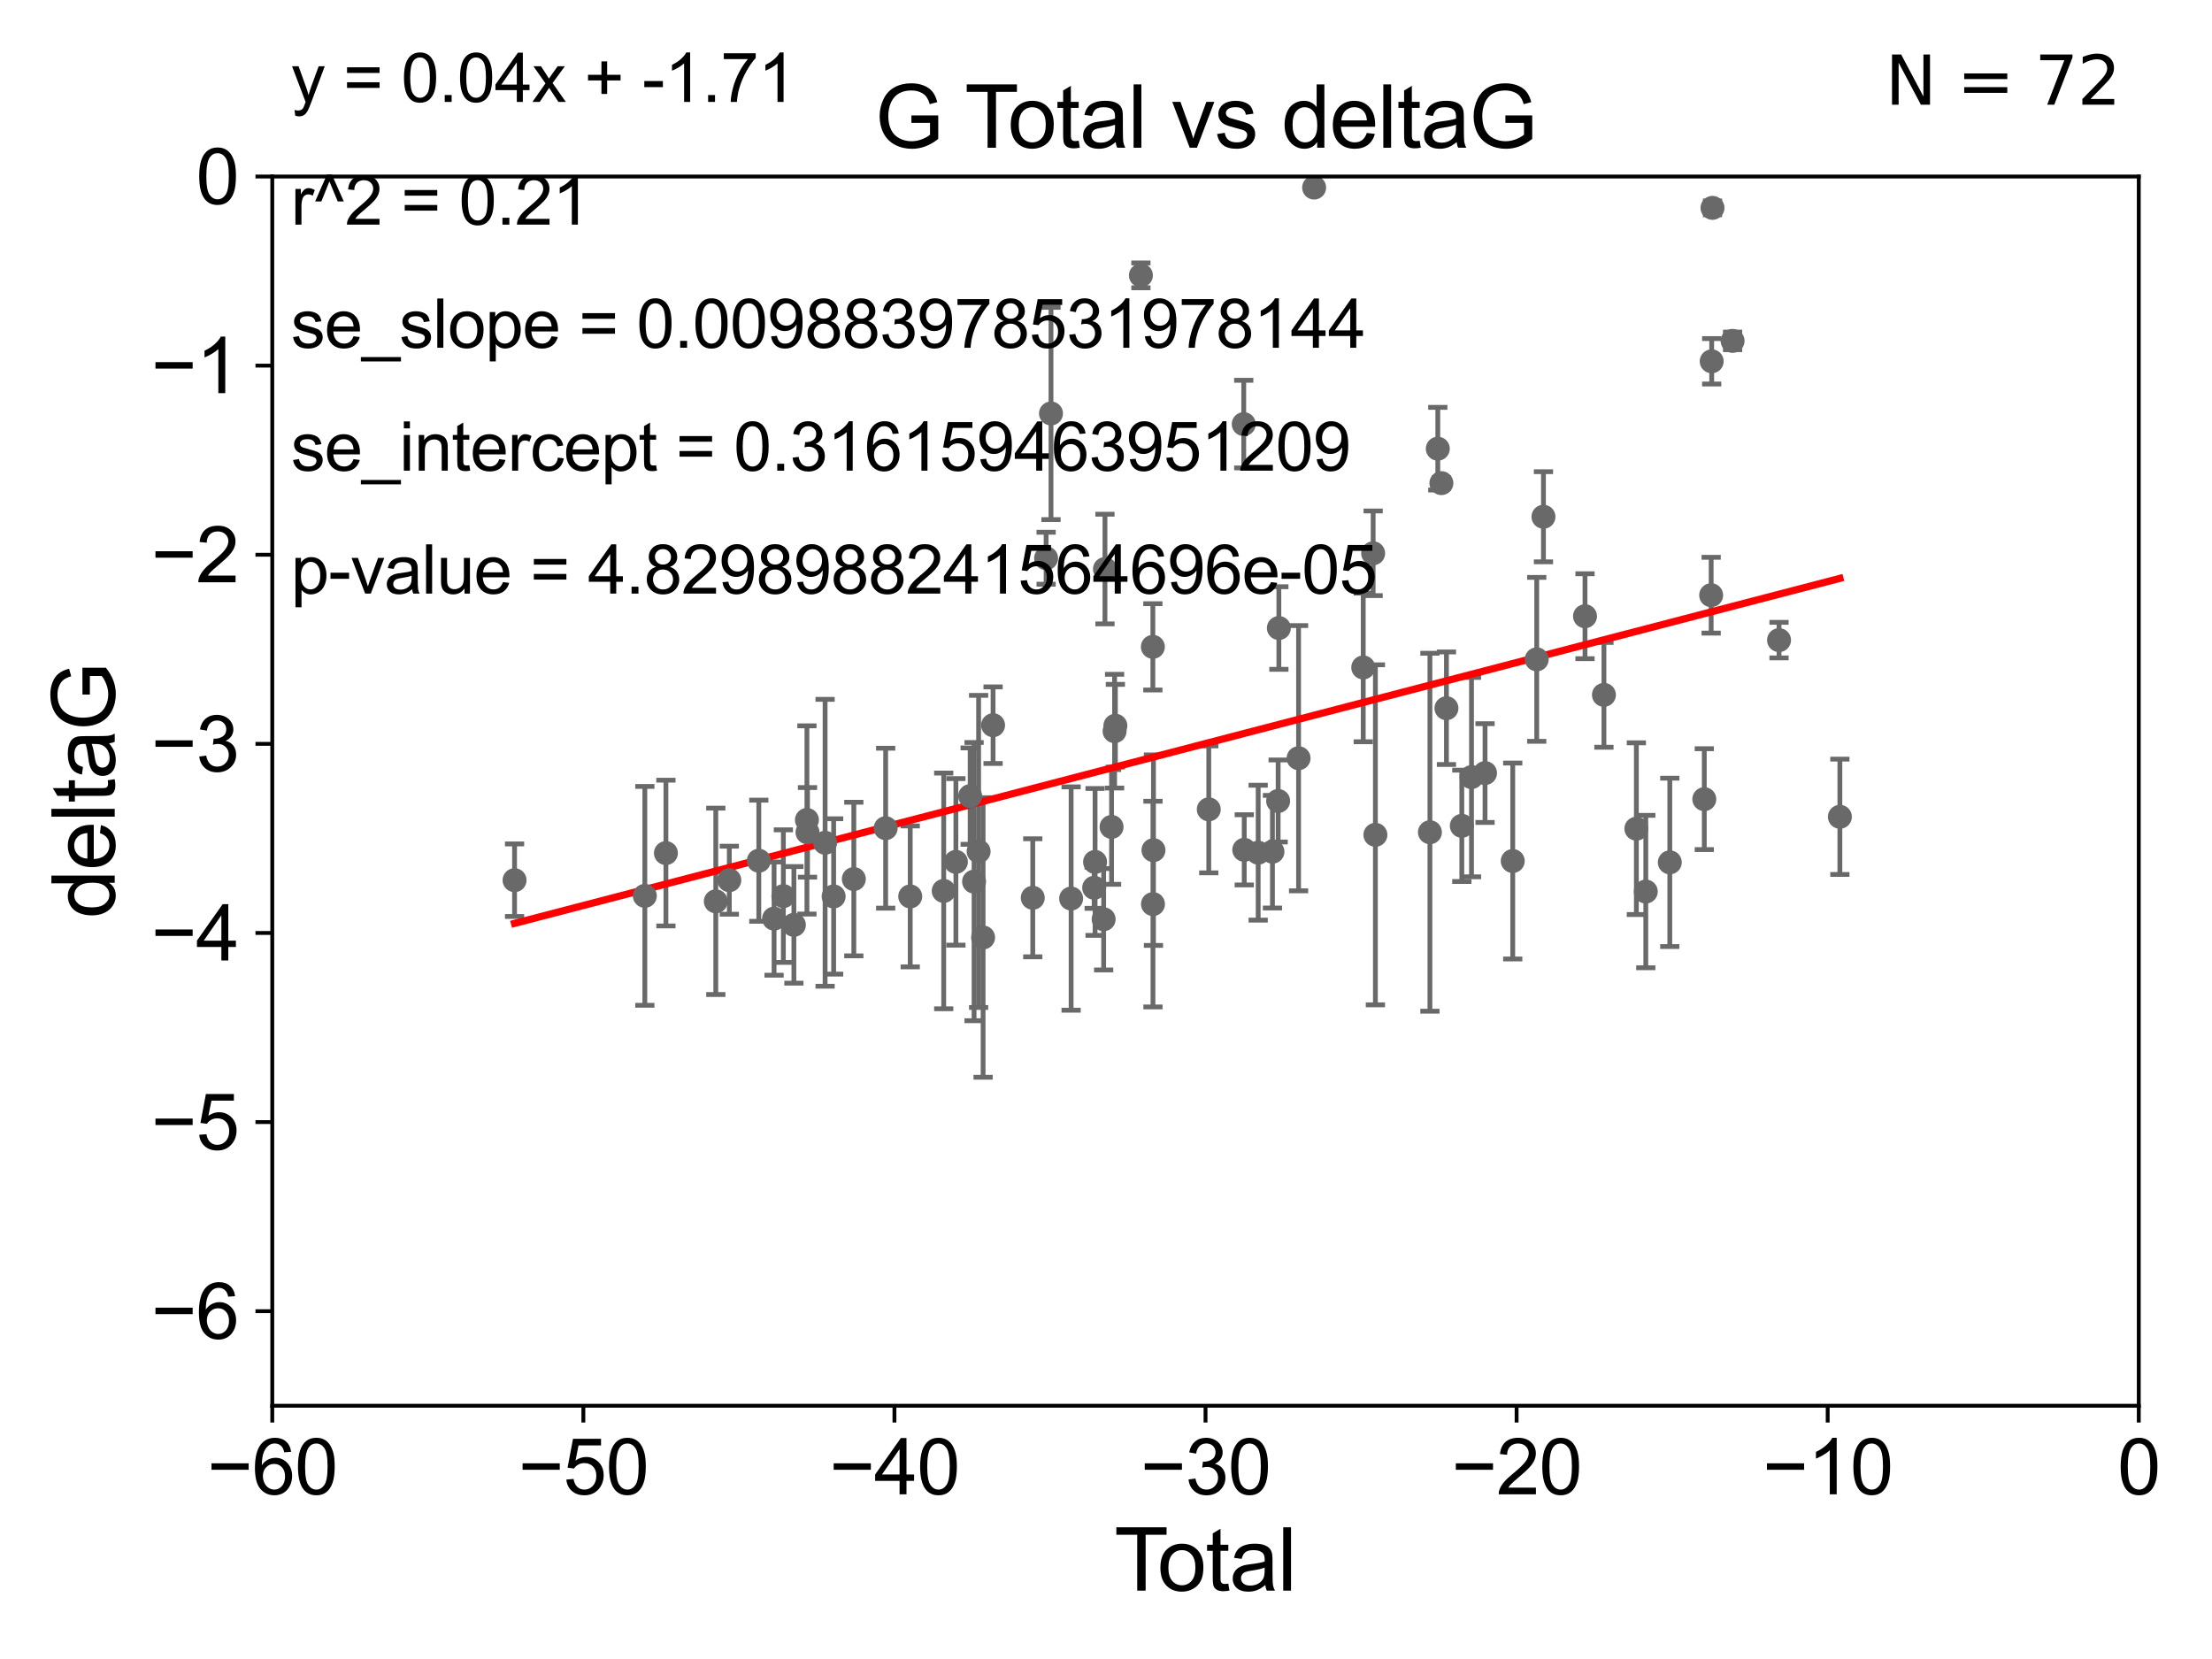 <?xml version="1.0" encoding="utf-8" standalone="no"?>
<!DOCTYPE svg PUBLIC "-//W3C//DTD SVG 1.1//EN"
  "http://www.w3.org/Graphics/SVG/1.1/DTD/svg11.dtd">
<svg xmlns:xlink="http://www.w3.org/1999/xlink" width="460.8pt" height="345.6pt" viewBox="0 0 460.8 345.6" xmlns="http://www.w3.org/2000/svg" version="1.1">
 <defs>
  <style type="text/css">*{stroke-linejoin: round; stroke-linecap: butt}</style>
 </defs>
 <g id="figure_1">
  <g id="patch_1">
   <path d="M 0 345.6 
L 460.8 345.6 
L 460.8 0 
L 0 0 
z
" style="fill: #ffffff"/>
  </g>
  <g id="axes_1">
   <g id="patch_2">
    <path d="M 56.72 292.84 
L 445.545 292.84 
L 445.545 36.775 
L 56.72 36.775 
z
" style="fill: #ffffff"/>
   </g>
   <g id="PathCollection_1">
    <defs>
     <path id="m86ee1a0698" d="M 0 1.118 
C 0.297 1.118 0.581 1 0.791 0.791 
C 1 0.581 1.118 0.297 1.118 0 
C 1.118 -0.297 1 -0.581 0.791 -0.791 
C 0.581 -1 0.297 -1.118 0 -1.118 
C -0.297 -1.118 -0.581 -1 -0.791 -0.791 
C -1 -0.581 -1.118 -0.297 -1.118 0 
C -1.118 0.297 -1 0.581 -0.791 0.791 
C -0.581 1 -0.297 1.118 0 1.118 
z
" style="stroke: #696969"/>
    </defs>
    <g clip-path="url(#p6504f49352)">
     <use xlink:href="#m86ee1a0698" x="107.193" y="183.361" style="fill: #696969; stroke: #696969"/>
     <use xlink:href="#m86ee1a0698" x="134.331" y="186.627" style="fill: #696969; stroke: #696969"/>
     <use xlink:href="#m86ee1a0698" x="138.723" y="177.712" style="fill: #696969; stroke: #696969"/>
     <use xlink:href="#m86ee1a0698" x="149.113" y="187.766" style="fill: #696969; stroke: #696969"/>
     <use xlink:href="#m86ee1a0698" x="151.929" y="183.361" style="fill: #696969; stroke: #696969"/>
     <use xlink:href="#m86ee1a0698" x="158.074" y="179.304" style="fill: #696969; stroke: #696969"/>
     <use xlink:href="#m86ee1a0698" x="161.254" y="191.362" style="fill: #696969; stroke: #696969"/>
     <use xlink:href="#m86ee1a0698" x="163.189" y="186.675" style="fill: #696969; stroke: #696969"/>
     <use xlink:href="#m86ee1a0698" x="165.382" y="192.668" style="fill: #696969; stroke: #696969"/>
     <use xlink:href="#m86ee1a0698" x="168.098" y="170.809" style="fill: #696969; stroke: #696969"/>
     <use xlink:href="#m86ee1a0698" x="168.217" y="173.397" style="fill: #696969; stroke: #696969"/>
     <use xlink:href="#m86ee1a0698" x="171.882" y="175.566" style="fill: #696969; stroke: #696969"/>
     <use xlink:href="#m86ee1a0698" x="173.663" y="186.743" style="fill: #696969; stroke: #696969"/>
     <use xlink:href="#m86ee1a0698" x="177.866" y="183.121" style="fill: #696969; stroke: #696969"/>
     <use xlink:href="#m86ee1a0698" x="184.5" y="172.527" style="fill: #696969; stroke: #696969"/>
     <use xlink:href="#m86ee1a0698" x="189.618" y="186.741" style="fill: #696969; stroke: #696969"/>
     <use xlink:href="#m86ee1a0698" x="196.593" y="185.595" style="fill: #696969; stroke: #696969"/>
     <use xlink:href="#m86ee1a0698" x="199.132" y="179.547" style="fill: #696969; stroke: #696969"/>
     <use xlink:href="#m86ee1a0698" x="202.102" y="165.842" style="fill: #696969; stroke: #696969"/>
     <use xlink:href="#m86ee1a0698" x="202.919" y="183.656" style="fill: #696969; stroke: #696969"/>
     <use xlink:href="#m86ee1a0698" x="203.864" y="177.365" style="fill: #696969; stroke: #696969"/>
     <use xlink:href="#m86ee1a0698" x="204.798" y="195.295" style="fill: #696969; stroke: #696969"/>
     <use xlink:href="#m86ee1a0698" x="206.875" y="151.072" style="fill: #696969; stroke: #696969"/>
     <use xlink:href="#m86ee1a0698" x="215.145" y="187.024" style="fill: #696969; stroke: #696969"/>
     <use xlink:href="#m86ee1a0698" x="217.924" y="116.288" style="fill: #696969; stroke: #696969"/>
     <use xlink:href="#m86ee1a0698" x="218.942" y="86.133" style="fill: #696969; stroke: #696969"/>
     <use xlink:href="#m86ee1a0698" x="223.135" y="187.184" style="fill: #696969; stroke: #696969"/>
     <use xlink:href="#m86ee1a0698" x="227.936" y="184.94" style="fill: #696969; stroke: #696969"/>
     <use xlink:href="#m86ee1a0698" x="228.124" y="179.561" style="fill: #696969; stroke: #696969"/>
     <use xlink:href="#m86ee1a0698" x="229.91" y="191.497" style="fill: #696969; stroke: #696969"/>
     <use xlink:href="#m86ee1a0698" x="230.183" y="118.544" style="fill: #696969; stroke: #696969"/>
     <use xlink:href="#m86ee1a0698" x="231.56" y="172.264" style="fill: #696969; stroke: #696969"/>
     <use xlink:href="#m86ee1a0698" x="232.19" y="152.317" style="fill: #696969; stroke: #696969"/>
     <use xlink:href="#m86ee1a0698" x="232.353" y="151.181" style="fill: #696969; stroke: #696969"/>
     <use xlink:href="#m86ee1a0698" x="237.672" y="57.363" style="fill: #696969; stroke: #696969"/>
     <use xlink:href="#m86ee1a0698" x="240.162" y="134.75" style="fill: #696969; stroke: #696969"/>
     <use xlink:href="#m86ee1a0698" x="240.184" y="188.337" style="fill: #696969; stroke: #696969"/>
     <use xlink:href="#m86ee1a0698" x="240.288" y="177.103" style="fill: #696969; stroke: #696969"/>
     <use xlink:href="#m86ee1a0698" x="251.81" y="168.607" style="fill: #696969; stroke: #696969"/>
     <use xlink:href="#m86ee1a0698" x="259.094" y="88.35" style="fill: #696969; stroke: #696969"/>
     <use xlink:href="#m86ee1a0698" x="259.2" y="177.035" style="fill: #696969; stroke: #696969"/>
     <use xlink:href="#m86ee1a0698" x="262.101" y="177.627" style="fill: #696969; stroke: #696969"/>
     <use xlink:href="#m86ee1a0698" x="265.077" y="177.423" style="fill: #696969; stroke: #696969"/>
     <use xlink:href="#m86ee1a0698" x="266.261" y="166.859" style="fill: #696969; stroke: #696969"/>
     <use xlink:href="#m86ee1a0698" x="266.411" y="130.831" style="fill: #696969; stroke: #696969"/>
     <use xlink:href="#m86ee1a0698" x="270.518" y="157.948" style="fill: #696969; stroke: #696969"/>
     <use xlink:href="#m86ee1a0698" x="273.757" y="39.074" style="fill: #696969; stroke: #696969"/>
     <use xlink:href="#m86ee1a0698" x="283.989" y="139.042" style="fill: #696969; stroke: #696969"/>
     <use xlink:href="#m86ee1a0698" x="286.052" y="115.259" style="fill: #696969; stroke: #696969"/>
     <use xlink:href="#m86ee1a0698" x="286.521" y="173.908" style="fill: #696969; stroke: #696969"/>
     <use xlink:href="#m86ee1a0698" x="297.879" y="173.37" style="fill: #696969; stroke: #696969"/>
     <use xlink:href="#m86ee1a0698" x="299.52" y="93.472" style="fill: #696969; stroke: #696969"/>
     <use xlink:href="#m86ee1a0698" x="300.268" y="100.642" style="fill: #696969; stroke: #696969"/>
     <use xlink:href="#m86ee1a0698" x="301.321" y="147.535" style="fill: #696969; stroke: #696969"/>
     <use xlink:href="#m86ee1a0698" x="304.521" y="172.036" style="fill: #696969; stroke: #696969"/>
     <use xlink:href="#m86ee1a0698" x="306.542" y="161.883" style="fill: #696969; stroke: #696969"/>
     <use xlink:href="#m86ee1a0698" x="309.36" y="161.044" style="fill: #696969; stroke: #696969"/>
     <use xlink:href="#m86ee1a0698" x="315.131" y="179.365" style="fill: #696969; stroke: #696969"/>
     <use xlink:href="#m86ee1a0698" x="320.129" y="137.356" style="fill: #696969; stroke: #696969"/>
     <use xlink:href="#m86ee1a0698" x="321.531" y="107.649" style="fill: #696969; stroke: #696969"/>
     <use xlink:href="#m86ee1a0698" x="330.185" y="128.37" style="fill: #696969; stroke: #696969"/>
     <use xlink:href="#m86ee1a0698" x="334.13" y="144.75" style="fill: #696969; stroke: #696969"/>
     <use xlink:href="#m86ee1a0698" x="340.886" y="172.629" style="fill: #696969; stroke: #696969"/>
     <use xlink:href="#m86ee1a0698" x="342.848" y="185.726" style="fill: #696969; stroke: #696969"/>
     <use xlink:href="#m86ee1a0698" x="347.849" y="179.642" style="fill: #696969; stroke: #696969"/>
     <use xlink:href="#m86ee1a0698" x="355.036" y="166.478" style="fill: #696969; stroke: #696969"/>
     <use xlink:href="#m86ee1a0698" x="356.466" y="123.993" style="fill: #696969; stroke: #696969"/>
     <use xlink:href="#m86ee1a0698" x="356.576" y="75.265" style="fill: #696969; stroke: #696969"/>
     <use xlink:href="#m86ee1a0698" x="356.745" y="43.3" style="fill: #696969; stroke: #696969"/>
     <use xlink:href="#m86ee1a0698" x="360.93" y="71.012" style="fill: #696969; stroke: #696969"/>
     <use xlink:href="#m86ee1a0698" x="370.606" y="133.35" style="fill: #696969; stroke: #696969"/>
     <use xlink:href="#m86ee1a0698" x="383.281" y="170.152" style="fill: #696969; stroke: #696969"/>
    </g>
   </g>
   <g id="matplotlib.axis_1">
    <g id="xtick_1">
     <g id="line2d_1">
      <defs>
       <path id="m1e89d4d644" d="M 0 0 
L 0 3.5 
" style="stroke: #000000; stroke-width: 0.8"/>
      </defs>
      <g>
       <use xlink:href="#m1e89d4d644" x="56.72" y="292.84" style="stroke: #000000; stroke-width: 0.8"/>
      </g>
     </g>
     <g id="text_1">
      <!-- −60 -->
      <g transform="translate(43.15 311.293)scale(0.16 -0.16)">
       <defs>
        <path id="ArialMT-2212" d="M 3381 1997 
L 356 1997 
L 356 2522 
L 3381 2522 
L 3381 1997 
z
" transform="scale(0.016)"/>
        <path id="ArialMT-36" d="M 3184 3459 
L 2625 3416 
Q 2550 3747 2413 3897 
Q 2184 4138 1850 4138 
Q 1581 4138 1378 3988 
Q 1113 3794 959 3422 
Q 806 3050 800 2363 
Q 1003 2672 1297 2822 
Q 1591 2972 1913 2972 
Q 2475 2972 2870 2558 
Q 3266 2144 3266 1488 
Q 3266 1056 3080 686 
Q 2894 316 2569 119 
Q 2244 -78 1831 -78 
Q 1128 -78 684 439 
Q 241 956 241 2144 
Q 241 3472 731 4075 
Q 1159 4600 1884 4600 
Q 2425 4600 2770 4297 
Q 3116 3994 3184 3459 
z
M 888 1484 
Q 888 1194 1011 928 
Q 1134 663 1356 523 
Q 1578 384 1822 384 
Q 2178 384 2434 671 
Q 2691 959 2691 1453 
Q 2691 1928 2437 2201 
Q 2184 2475 1800 2475 
Q 1419 2475 1153 2201 
Q 888 1928 888 1484 
z
" transform="scale(0.016)"/>
        <path id="ArialMT-30" d="M 266 2259 
Q 266 3072 433 3567 
Q 600 4063 929 4331 
Q 1259 4600 1759 4600 
Q 2128 4600 2406 4451 
Q 2684 4303 2865 4023 
Q 3047 3744 3150 3342 
Q 3253 2941 3253 2259 
Q 3253 1453 3087 958 
Q 2922 463 2592 192 
Q 2263 -78 1759 -78 
Q 1097 -78 719 397 
Q 266 969 266 2259 
z
M 844 2259 
Q 844 1131 1108 757 
Q 1372 384 1759 384 
Q 2147 384 2411 759 
Q 2675 1134 2675 2259 
Q 2675 3391 2411 3762 
Q 2147 4134 1753 4134 
Q 1366 4134 1134 3806 
Q 844 3388 844 2259 
z
" transform="scale(0.016)"/>
       </defs>
       <use xlink:href="#ArialMT-2212"/>
       <use xlink:href="#ArialMT-36" x="58.398"/>
       <use xlink:href="#ArialMT-30" x="114.014"/>
      </g>
     </g>
    </g>
    <g id="xtick_2">
     <g id="line2d_2">
      <g>
       <use xlink:href="#m1e89d4d644" x="121.524" y="292.84" style="stroke: #000000; stroke-width: 0.8"/>
      </g>
     </g>
     <g id="text_2">
      <!-- −50 -->
      <g transform="translate(107.954 311.293)scale(0.16 -0.16)">
       <defs>
        <path id="ArialMT-35" d="M 266 1200 
L 856 1250 
Q 922 819 1161 601 
Q 1400 384 1738 384 
Q 2144 384 2425 690 
Q 2706 997 2706 1503 
Q 2706 1984 2436 2262 
Q 2166 2541 1728 2541 
Q 1456 2541 1237 2417 
Q 1019 2294 894 2097 
L 366 2166 
L 809 4519 
L 3088 4519 
L 3088 3981 
L 1259 3981 
L 1013 2750 
Q 1425 3038 1878 3038 
Q 2478 3038 2890 2622 
Q 3303 2206 3303 1553 
Q 3303 931 2941 478 
Q 2500 -78 1738 -78 
Q 1113 -78 717 272 
Q 322 622 266 1200 
z
" transform="scale(0.016)"/>
       </defs>
       <use xlink:href="#ArialMT-2212"/>
       <use xlink:href="#ArialMT-35" x="58.398"/>
       <use xlink:href="#ArialMT-30" x="114.014"/>
      </g>
     </g>
    </g>
    <g id="xtick_3">
     <g id="line2d_3">
      <g>
       <use xlink:href="#m1e89d4d644" x="186.328" y="292.84" style="stroke: #000000; stroke-width: 0.8"/>
      </g>
     </g>
     <g id="text_3">
      <!-- −40 -->
      <g transform="translate(172.758 311.293)scale(0.16 -0.16)">
       <defs>
        <path id="ArialMT-34" d="M 2069 0 
L 2069 1097 
L 81 1097 
L 81 1613 
L 2172 4581 
L 2631 4581 
L 2631 1613 
L 3250 1613 
L 3250 1097 
L 2631 1097 
L 2631 0 
L 2069 0 
z
M 2069 1613 
L 2069 3678 
L 634 1613 
L 2069 1613 
z
" transform="scale(0.016)"/>
       </defs>
       <use xlink:href="#ArialMT-2212"/>
       <use xlink:href="#ArialMT-34" x="58.398"/>
       <use xlink:href="#ArialMT-30" x="114.014"/>
      </g>
     </g>
    </g>
    <g id="xtick_4">
     <g id="line2d_4">
      <g>
       <use xlink:href="#m1e89d4d644" x="251.132" y="292.84" style="stroke: #000000; stroke-width: 0.8"/>
      </g>
     </g>
     <g id="text_4">
      <!-- −30 -->
      <g transform="translate(237.562 311.293)scale(0.16 -0.16)">
       <defs>
        <path id="ArialMT-33" d="M 269 1209 
L 831 1284 
Q 928 806 1161 595 
Q 1394 384 1728 384 
Q 2125 384 2398 659 
Q 2672 934 2672 1341 
Q 2672 1728 2419 1979 
Q 2166 2231 1775 2231 
Q 1616 2231 1378 2169 
L 1441 2663 
Q 1497 2656 1531 2656 
Q 1891 2656 2178 2843 
Q 2466 3031 2466 3422 
Q 2466 3731 2256 3934 
Q 2047 4138 1716 4138 
Q 1388 4138 1169 3931 
Q 950 3725 888 3313 
L 325 3413 
Q 428 3978 793 4289 
Q 1159 4600 1703 4600 
Q 2078 4600 2393 4439 
Q 2709 4278 2876 4000 
Q 3044 3722 3044 3409 
Q 3044 3113 2884 2869 
Q 2725 2625 2413 2481 
Q 2819 2388 3044 2092 
Q 3269 1797 3269 1353 
Q 3269 753 2831 336 
Q 2394 -81 1725 -81 
Q 1122 -81 723 278 
Q 325 638 269 1209 
z
" transform="scale(0.016)"/>
       </defs>
       <use xlink:href="#ArialMT-2212"/>
       <use xlink:href="#ArialMT-33" x="58.398"/>
       <use xlink:href="#ArialMT-30" x="114.014"/>
      </g>
     </g>
    </g>
    <g id="xtick_5">
     <g id="line2d_5">
      <g>
       <use xlink:href="#m1e89d4d644" x="315.937" y="292.84" style="stroke: #000000; stroke-width: 0.8"/>
      </g>
     </g>
     <g id="text_5">
      <!-- −20 -->
      <g transform="translate(302.367 311.293)scale(0.16 -0.16)">
       <defs>
        <path id="ArialMT-32" d="M 3222 541 
L 3222 0 
L 194 0 
Q 188 203 259 391 
Q 375 700 629 1000 
Q 884 1300 1366 1694 
Q 2113 2306 2375 2664 
Q 2638 3022 2638 3341 
Q 2638 3675 2398 3904 
Q 2159 4134 1775 4134 
Q 1369 4134 1125 3890 
Q 881 3647 878 3216 
L 300 3275 
Q 359 3922 746 4261 
Q 1134 4600 1788 4600 
Q 2447 4600 2831 4234 
Q 3216 3869 3216 3328 
Q 3216 3053 3103 2787 
Q 2991 2522 2730 2228 
Q 2469 1934 1863 1422 
Q 1356 997 1212 845 
Q 1069 694 975 541 
L 3222 541 
z
" transform="scale(0.016)"/>
       </defs>
       <use xlink:href="#ArialMT-2212"/>
       <use xlink:href="#ArialMT-32" x="58.398"/>
       <use xlink:href="#ArialMT-30" x="114.014"/>
      </g>
     </g>
    </g>
    <g id="xtick_6">
     <g id="line2d_6">
      <g>
       <use xlink:href="#m1e89d4d644" x="380.741" y="292.84" style="stroke: #000000; stroke-width: 0.8"/>
      </g>
     </g>
     <g id="text_6">
      <!-- −10 -->
      <g transform="translate(367.171 311.293)scale(0.16 -0.16)">
       <defs>
        <path id="ArialMT-31" d="M 2384 0 
L 1822 0 
L 1822 3584 
Q 1619 3391 1289 3197 
Q 959 3003 697 2906 
L 697 3450 
Q 1169 3672 1522 3987 
Q 1875 4303 2022 4600 
L 2384 4600 
L 2384 0 
z
" transform="scale(0.016)"/>
       </defs>
       <use xlink:href="#ArialMT-2212"/>
       <use xlink:href="#ArialMT-31" x="58.398"/>
       <use xlink:href="#ArialMT-30" x="114.014"/>
      </g>
     </g>
    </g>
    <g id="xtick_7">
     <g id="line2d_7">
      <g>
       <use xlink:href="#m1e89d4d644" x="445.545" y="292.84" style="stroke: #000000; stroke-width: 0.8"/>
      </g>
     </g>
     <g id="text_7">
      <!-- 0 -->
      <g transform="translate(441.096 311.293)scale(0.16 -0.16)">
       <use xlink:href="#ArialMT-30"/>
      </g>
     </g>
    </g>
    <g id="text_8">
     <!-- Total -->
     <g transform="translate(232.127 331.357)scale(0.18 -0.18)">
      <defs>
       <path id="ArialMT-54" d="M 1659 0 
L 1659 4041 
L 150 4041 
L 150 4581 
L 3781 4581 
L 3781 4041 
L 2266 4041 
L 2266 0 
L 1659 0 
z
" transform="scale(0.016)"/>
       <path id="ArialMT-6f" d="M 213 1659 
Q 213 2581 725 3025 
Q 1153 3394 1769 3394 
Q 2453 3394 2887 2945 
Q 3322 2497 3322 1706 
Q 3322 1066 3130 698 
Q 2938 331 2570 128 
Q 2203 -75 1769 -75 
Q 1072 -75 642 372 
Q 213 819 213 1659 
z
M 791 1659 
Q 791 1022 1069 705 
Q 1347 388 1769 388 
Q 2188 388 2466 706 
Q 2744 1025 2744 1678 
Q 2744 2294 2464 2611 
Q 2184 2928 1769 2928 
Q 1347 2928 1069 2612 
Q 791 2297 791 1659 
z
" transform="scale(0.016)"/>
       <path id="ArialMT-74" d="M 1650 503 
L 1731 6 
Q 1494 -44 1306 -44 
Q 1000 -44 831 53 
Q 663 150 594 308 
Q 525 466 525 972 
L 525 2881 
L 113 2881 
L 113 3319 
L 525 3319 
L 525 4141 
L 1084 4478 
L 1084 3319 
L 1650 3319 
L 1650 2881 
L 1084 2881 
L 1084 941 
Q 1084 700 1114 631 
Q 1144 563 1211 522 
Q 1278 481 1403 481 
Q 1497 481 1650 503 
z
" transform="scale(0.016)"/>
       <path id="ArialMT-61" d="M 2588 409 
Q 2275 144 1986 34 
Q 1697 -75 1366 -75 
Q 819 -75 525 192 
Q 231 459 231 875 
Q 231 1119 342 1320 
Q 453 1522 633 1644 
Q 813 1766 1038 1828 
Q 1203 1872 1538 1913 
Q 2219 1994 2541 2106 
Q 2544 2222 2544 2253 
Q 2544 2597 2384 2738 
Q 2169 2928 1744 2928 
Q 1347 2928 1158 2789 
Q 969 2650 878 2297 
L 328 2372 
Q 403 2725 575 2942 
Q 747 3159 1072 3276 
Q 1397 3394 1825 3394 
Q 2250 3394 2515 3294 
Q 2781 3194 2906 3042 
Q 3031 2891 3081 2659 
Q 3109 2516 3109 2141 
L 3109 1391 
Q 3109 606 3145 398 
Q 3181 191 3288 0 
L 2700 0 
Q 2613 175 2588 409 
z
M 2541 1666 
Q 2234 1541 1622 1453 
Q 1275 1403 1131 1340 
Q 988 1278 909 1158 
Q 831 1038 831 891 
Q 831 666 1001 516 
Q 1172 366 1500 366 
Q 1825 366 2078 508 
Q 2331 650 2450 897 
Q 2541 1088 2541 1459 
L 2541 1666 
z
" transform="scale(0.016)"/>
       <path id="ArialMT-6c" d="M 409 0 
L 409 4581 
L 972 4581 
L 972 0 
L 409 0 
z
" transform="scale(0.016)"/>
      </defs>
      <use xlink:href="#ArialMT-54"/>
      <use xlink:href="#ArialMT-6f" x="49.959"/>
      <use xlink:href="#ArialMT-74" x="105.574"/>
      <use xlink:href="#ArialMT-61" x="133.357"/>
      <use xlink:href="#ArialMT-6c" x="188.973"/>
     </g>
    </g>
   </g>
   <g id="matplotlib.axis_2">
    <g id="ytick_1">
     <g id="line2d_8">
      <defs>
       <path id="m1480962be5" d="M 0 0 
L -3.5 0 
" style="stroke: #000000; stroke-width: 0.8"/>
      </defs>
      <g>
       <use xlink:href="#m1480962be5" x="56.72" y="273.143" style="stroke: #000000; stroke-width: 0.8"/>
      </g>
     </g>
     <g id="text_9">
      <!-- −6 -->
      <g transform="translate(31.477 278.869)scale(0.16 -0.16)">
       <use xlink:href="#ArialMT-2212"/>
       <use xlink:href="#ArialMT-36" x="58.398"/>
      </g>
     </g>
    </g>
    <g id="ytick_2">
     <g id="line2d_9">
      <g>
       <use xlink:href="#m1480962be5" x="56.72" y="233.748" style="stroke: #000000; stroke-width: 0.8"/>
      </g>
     </g>
     <g id="text_10">
      <!-- −5 -->
      <g transform="translate(31.477 239.474)scale(0.16 -0.16)">
       <use xlink:href="#ArialMT-2212"/>
       <use xlink:href="#ArialMT-35" x="58.398"/>
      </g>
     </g>
    </g>
    <g id="ytick_3">
     <g id="line2d_10">
      <g>
       <use xlink:href="#m1480962be5" x="56.72" y="194.353" style="stroke: #000000; stroke-width: 0.8"/>
      </g>
     </g>
     <g id="text_11">
      <!-- −4 -->
      <g transform="translate(31.477 200.08)scale(0.16 -0.16)">
       <use xlink:href="#ArialMT-2212"/>
       <use xlink:href="#ArialMT-34" x="58.398"/>
      </g>
     </g>
    </g>
    <g id="ytick_4">
     <g id="line2d_11">
      <g>
       <use xlink:href="#m1480962be5" x="56.72" y="154.959" style="stroke: #000000; stroke-width: 0.8"/>
      </g>
     </g>
     <g id="text_12">
      <!-- −3 -->
      <g transform="translate(31.477 160.685)scale(0.16 -0.16)">
       <use xlink:href="#ArialMT-2212"/>
       <use xlink:href="#ArialMT-33" x="58.398"/>
      </g>
     </g>
    </g>
    <g id="ytick_5">
     <g id="line2d_12">
      <g>
       <use xlink:href="#m1480962be5" x="56.72" y="115.564" style="stroke: #000000; stroke-width: 0.8"/>
      </g>
     </g>
     <g id="text_13">
      <!-- −2 -->
      <g transform="translate(31.477 121.29)scale(0.16 -0.16)">
       <use xlink:href="#ArialMT-2212"/>
       <use xlink:href="#ArialMT-32" x="58.398"/>
      </g>
     </g>
    </g>
    <g id="ytick_6">
     <g id="line2d_13">
      <g>
       <use xlink:href="#m1480962be5" x="56.72" y="76.17" style="stroke: #000000; stroke-width: 0.8"/>
      </g>
     </g>
     <g id="text_14">
      <!-- −1 -->
      <g transform="translate(31.477 81.896)scale(0.16 -0.16)">
       <use xlink:href="#ArialMT-2212"/>
       <use xlink:href="#ArialMT-31" x="58.398"/>
      </g>
     </g>
    </g>
    <g id="ytick_7">
     <g id="line2d_14">
      <g>
       <use xlink:href="#m1480962be5" x="56.72" y="36.775" style="stroke: #000000; stroke-width: 0.8"/>
      </g>
     </g>
     <g id="text_15">
      <!-- 0 -->
      <g transform="translate(40.822 42.501)scale(0.16 -0.16)">
       <use xlink:href="#ArialMT-30"/>
      </g>
     </g>
    </g>
    <g id="text_16">
     <!-- deltaG -->
     <g transform="translate(23.9 191.322)rotate(-90)scale(0.18 -0.18)">
      <defs>
       <path id="ArialMT-64" d="M 2575 0 
L 2575 419 
Q 2259 -75 1647 -75 
Q 1250 -75 917 144 
Q 584 363 401 755 
Q 219 1147 219 1656 
Q 219 2153 384 2558 
Q 550 2963 881 3178 
Q 1213 3394 1622 3394 
Q 1922 3394 2156 3267 
Q 2391 3141 2538 2938 
L 2538 4581 
L 3097 4581 
L 3097 0 
L 2575 0 
z
M 797 1656 
Q 797 1019 1065 703 
Q 1334 388 1700 388 
Q 2069 388 2326 689 
Q 2584 991 2584 1609 
Q 2584 2291 2321 2609 
Q 2059 2928 1675 2928 
Q 1300 2928 1048 2622 
Q 797 2316 797 1656 
z
" transform="scale(0.016)"/>
       <path id="ArialMT-65" d="M 2694 1069 
L 3275 997 
Q 3138 488 2766 206 
Q 2394 -75 1816 -75 
Q 1088 -75 661 373 
Q 234 822 234 1631 
Q 234 2469 665 2931 
Q 1097 3394 1784 3394 
Q 2450 3394 2872 2941 
Q 3294 2488 3294 1666 
Q 3294 1616 3291 1516 
L 816 1516 
Q 847 969 1125 678 
Q 1403 388 1819 388 
Q 2128 388 2347 550 
Q 2566 713 2694 1069 
z
M 847 1978 
L 2700 1978 
Q 2663 2397 2488 2606 
Q 2219 2931 1791 2931 
Q 1403 2931 1139 2672 
Q 875 2413 847 1978 
z
" transform="scale(0.016)"/>
       <path id="ArialMT-47" d="M 2638 1797 
L 2638 2334 
L 4578 2338 
L 4578 638 
Q 4131 281 3656 101 
Q 3181 -78 2681 -78 
Q 2006 -78 1454 211 
Q 903 500 622 1047 
Q 341 1594 341 2269 
Q 341 2938 620 3517 
Q 900 4097 1425 4378 
Q 1950 4659 2634 4659 
Q 3131 4659 3532 4498 
Q 3934 4338 4162 4050 
Q 4391 3763 4509 3300 
L 3963 3150 
Q 3859 3500 3706 3700 
Q 3553 3900 3268 4020 
Q 2984 4141 2638 4141 
Q 2222 4141 1919 4014 
Q 1616 3888 1430 3681 
Q 1244 3475 1141 3228 
Q 966 2803 966 2306 
Q 966 1694 1177 1281 
Q 1388 869 1791 669 
Q 2194 469 2647 469 
Q 3041 469 3416 620 
Q 3791 772 3984 944 
L 3984 1797 
L 2638 1797 
z
" transform="scale(0.016)"/>
      </defs>
      <use xlink:href="#ArialMT-64"/>
      <use xlink:href="#ArialMT-65" x="55.615"/>
      <use xlink:href="#ArialMT-6c" x="111.23"/>
      <use xlink:href="#ArialMT-74" x="133.447"/>
      <use xlink:href="#ArialMT-61" x="161.23"/>
      <use xlink:href="#ArialMT-47" x="216.846"/>
     </g>
    </g>
   </g>
   <g id="LineCollection_1">
    <path d="M 107.193 190.918 
L 107.193 175.804 
" clip-path="url(#p6504f49352)" style="fill: none; stroke: #696969"/>
    <path d="M 134.331 209.422 
L 134.331 163.832 
" clip-path="url(#p6504f49352)" style="fill: none; stroke: #696969"/>
    <path d="M 138.723 192.894 
L 138.723 162.53 
" clip-path="url(#p6504f49352)" style="fill: none; stroke: #696969"/>
    <path d="M 149.113 207.177 
L 149.113 168.355 
" clip-path="url(#p6504f49352)" style="fill: none; stroke: #696969"/>
    <path d="M 151.929 190.447 
L 151.929 176.274 
" clip-path="url(#p6504f49352)" style="fill: none; stroke: #696969"/>
    <path d="M 158.074 191.921 
L 158.074 166.688 
" clip-path="url(#p6504f49352)" style="fill: none; stroke: #696969"/>
    <path d="M 161.254 203.155 
L 161.254 179.569 
" clip-path="url(#p6504f49352)" style="fill: none; stroke: #696969"/>
    <path d="M 163.189 200.482 
L 163.189 172.868 
" clip-path="url(#p6504f49352)" style="fill: none; stroke: #696969"/>
    <path d="M 165.382 204.811 
L 165.382 180.525 
" clip-path="url(#p6504f49352)" style="fill: none; stroke: #696969"/>
    <path d="M 168.098 190.416 
L 168.098 151.203 
" clip-path="url(#p6504f49352)" style="fill: none; stroke: #696969"/>
    <path d="M 168.217 182.729 
L 168.217 164.065 
" clip-path="url(#p6504f49352)" style="fill: none; stroke: #696969"/>
    <path d="M 171.882 205.447 
L 171.882 145.685 
" clip-path="url(#p6504f49352)" style="fill: none; stroke: #696969"/>
    <path d="M 173.663 202.923 
L 173.663 170.563 
" clip-path="url(#p6504f49352)" style="fill: none; stroke: #696969"/>
    <path d="M 177.866 199.12 
L 177.866 167.123 
" clip-path="url(#p6504f49352)" style="fill: none; stroke: #696969"/>
    <path d="M 184.5 189.186 
L 184.5 155.867 
" clip-path="url(#p6504f49352)" style="fill: none; stroke: #696969"/>
    <path d="M 189.618 201.422 
L 189.618 172.061 
" clip-path="url(#p6504f49352)" style="fill: none; stroke: #696969"/>
    <path d="M 196.593 210.144 
L 196.593 161.047 
" clip-path="url(#p6504f49352)" style="fill: none; stroke: #696969"/>
    <path d="M 199.132 196.891 
L 199.132 162.203 
" clip-path="url(#p6504f49352)" style="fill: none; stroke: #696969"/>
    <path d="M 202.102 175.881 
L 202.102 155.804 
" clip-path="url(#p6504f49352)" style="fill: none; stroke: #696969"/>
    <path d="M 202.919 212.633 
L 202.919 154.679 
" clip-path="url(#p6504f49352)" style="fill: none; stroke: #696969"/>
    <path d="M 203.864 209.872 
L 203.864 144.859 
" clip-path="url(#p6504f49352)" style="fill: none; stroke: #696969"/>
    <path d="M 204.798 224.411 
L 204.798 166.18 
" clip-path="url(#p6504f49352)" style="fill: none; stroke: #696969"/>
    <path d="M 206.875 159.052 
L 206.875 143.092 
" clip-path="url(#p6504f49352)" style="fill: none; stroke: #696969"/>
    <path d="M 215.145 199.324 
L 215.145 174.725 
" clip-path="url(#p6504f49352)" style="fill: none; stroke: #696969"/>
    <path d="M 217.924 121.701 
L 217.924 110.875 
" clip-path="url(#p6504f49352)" style="fill: none; stroke: #696969"/>
    <path d="M 218.942 108.244 
L 218.942 64.022 
" clip-path="url(#p6504f49352)" style="fill: none; stroke: #696969"/>
    <path d="M 223.135 210.444 
L 223.135 163.924 
" clip-path="url(#p6504f49352)" style="fill: none; stroke: #696969"/>
    <path d="M 227.936 189.225 
L 227.936 180.655 
" clip-path="url(#p6504f49352)" style="fill: none; stroke: #696969"/>
    <path d="M 228.124 194.86 
L 228.124 164.263 
" clip-path="url(#p6504f49352)" style="fill: none; stroke: #696969"/>
    <path d="M 229.91 202.055 
L 229.91 180.939 
" clip-path="url(#p6504f49352)" style="fill: none; stroke: #696969"/>
    <path d="M 230.183 129.964 
L 230.183 107.124 
" clip-path="url(#p6504f49352)" style="fill: none; stroke: #696969"/>
    <path d="M 231.56 184.214 
L 231.56 160.315 
" clip-path="url(#p6504f49352)" style="fill: none; stroke: #696969"/>
    <path d="M 232.19 164.165 
L 232.19 140.47 
" clip-path="url(#p6504f49352)" style="fill: none; stroke: #696969"/>
    <path d="M 232.353 159.797 
L 232.353 142.564 
" clip-path="url(#p6504f49352)" style="fill: none; stroke: #696969"/>
    <path d="M 237.672 59.954 
L 237.672 54.772 
" clip-path="url(#p6504f49352)" style="fill: none; stroke: #696969"/>
    <path d="M 240.162 143.736 
L 240.162 125.764 
" clip-path="url(#p6504f49352)" style="fill: none; stroke: #696969"/>
    <path d="M 240.184 209.758 
L 240.184 166.916 
" clip-path="url(#p6504f49352)" style="fill: none; stroke: #696969"/>
    <path d="M 240.288 196.949 
L 240.288 157.257 
" clip-path="url(#p6504f49352)" style="fill: none; stroke: #696969"/>
    <path d="M 251.81 181.833 
L 251.81 155.381 
" clip-path="url(#p6504f49352)" style="fill: none; stroke: #696969"/>
    <path d="M 259.094 97.477 
L 259.094 79.222 
" clip-path="url(#p6504f49352)" style="fill: none; stroke: #696969"/>
    <path d="M 259.2 184.347 
L 259.2 169.723 
" clip-path="url(#p6504f49352)" style="fill: none; stroke: #696969"/>
    <path d="M 262.101 191.679 
L 262.101 163.576 
" clip-path="url(#p6504f49352)" style="fill: none; stroke: #696969"/>
    <path d="M 265.077 189.152 
L 265.077 165.694 
" clip-path="url(#p6504f49352)" style="fill: none; stroke: #696969"/>
    <path d="M 266.261 175.403 
L 266.261 158.316 
" clip-path="url(#p6504f49352)" style="fill: none; stroke: #696969"/>
    <path d="M 266.411 139.431 
L 266.411 122.23 
" clip-path="url(#p6504f49352)" style="fill: none; stroke: #696969"/>
    <path d="M 270.518 185.574 
L 270.518 130.321 
" clip-path="url(#p6504f49352)" style="fill: none; stroke: #696969"/>
    <path d="M 273.757 39.661 
L 273.757 38.486 
" clip-path="url(#p6504f49352)" style="fill: none; stroke: #696969"/>
    <path d="M 283.989 154.523 
L 283.989 123.56 
" clip-path="url(#p6504f49352)" style="fill: none; stroke: #696969"/>
    <path d="M 286.052 124.077 
L 286.052 106.441 
" clip-path="url(#p6504f49352)" style="fill: none; stroke: #696969"/>
    <path d="M 286.521 209.327 
L 286.521 138.489 
" clip-path="url(#p6504f49352)" style="fill: none; stroke: #696969"/>
    <path d="M 297.879 210.653 
L 297.879 136.087 
" clip-path="url(#p6504f49352)" style="fill: none; stroke: #696969"/>
    <path d="M 299.52 102.084 
L 299.52 84.861 
" clip-path="url(#p6504f49352)" style="fill: none; stroke: #696969"/>
    <path d="M 300.268 101.753 
L 300.268 99.531 
" clip-path="url(#p6504f49352)" style="fill: none; stroke: #696969"/>
    <path d="M 301.321 159.258 
L 301.321 135.813 
" clip-path="url(#p6504f49352)" style="fill: none; stroke: #696969"/>
    <path d="M 304.521 183.631 
L 304.521 160.441 
" clip-path="url(#p6504f49352)" style="fill: none; stroke: #696969"/>
    <path d="M 306.542 182.651 
L 306.542 141.115 
" clip-path="url(#p6504f49352)" style="fill: none; stroke: #696969"/>
    <path d="M 309.36 171.332 
L 309.36 150.755 
" clip-path="url(#p6504f49352)" style="fill: none; stroke: #696969"/>
    <path d="M 315.131 199.772 
L 315.131 158.959 
" clip-path="url(#p6504f49352)" style="fill: none; stroke: #696969"/>
    <path d="M 320.129 154.429 
L 320.129 120.283 
" clip-path="url(#p6504f49352)" style="fill: none; stroke: #696969"/>
    <path d="M 321.531 117.039 
L 321.531 98.26 
" clip-path="url(#p6504f49352)" style="fill: none; stroke: #696969"/>
    <path d="M 330.185 137.214 
L 330.185 119.526 
" clip-path="url(#p6504f49352)" style="fill: none; stroke: #696969"/>
    <path d="M 334.13 155.666 
L 334.13 133.834 
" clip-path="url(#p6504f49352)" style="fill: none; stroke: #696969"/>
    <path d="M 340.886 190.515 
L 340.886 154.744 
" clip-path="url(#p6504f49352)" style="fill: none; stroke: #696969"/>
    <path d="M 342.848 201.602 
L 342.848 169.849 
" clip-path="url(#p6504f49352)" style="fill: none; stroke: #696969"/>
    <path d="M 347.849 197.176 
L 347.849 162.108 
" clip-path="url(#p6504f49352)" style="fill: none; stroke: #696969"/>
    <path d="M 355.036 176.985 
L 355.036 155.97 
" clip-path="url(#p6504f49352)" style="fill: none; stroke: #696969"/>
    <path d="M 356.466 131.889 
L 356.466 116.097 
" clip-path="url(#p6504f49352)" style="fill: none; stroke: #696969"/>
    <path d="M 356.576 79.995 
L 356.576 70.535 
" clip-path="url(#p6504f49352)" style="fill: none; stroke: #696969"/>
    <path d="M 356.745 44.74 
L 356.745 41.86 
" clip-path="url(#p6504f49352)" style="fill: none; stroke: #696969"/>
    <path d="M 360.93 72.852 
L 360.93 69.172 
" clip-path="url(#p6504f49352)" style="fill: none; stroke: #696969"/>
    <path d="M 370.606 137.057 
L 370.606 129.643 
" clip-path="url(#p6504f49352)" style="fill: none; stroke: #696969"/>
    <path d="M 383.281 182.166 
L 383.281 158.137 
" clip-path="url(#p6504f49352)" style="fill: none; stroke: #696969"/>
   </g>
   <g id="line2d_15">
    <defs>
     <path id="md91129656c" d="M 2 0 
L -2 -0 
" style="stroke: #696969"/>
    </defs>
    <g clip-path="url(#p6504f49352)">
     <use xlink:href="#md91129656c" x="107.193" y="190.918" style="fill: #696969; stroke: #696969"/>
     <use xlink:href="#md91129656c" x="134.331" y="209.422" style="fill: #696969; stroke: #696969"/>
     <use xlink:href="#md91129656c" x="138.723" y="192.894" style="fill: #696969; stroke: #696969"/>
     <use xlink:href="#md91129656c" x="149.113" y="207.177" style="fill: #696969; stroke: #696969"/>
     <use xlink:href="#md91129656c" x="151.929" y="190.447" style="fill: #696969; stroke: #696969"/>
     <use xlink:href="#md91129656c" x="158.074" y="191.921" style="fill: #696969; stroke: #696969"/>
     <use xlink:href="#md91129656c" x="161.254" y="203.155" style="fill: #696969; stroke: #696969"/>
     <use xlink:href="#md91129656c" x="163.189" y="200.482" style="fill: #696969; stroke: #696969"/>
     <use xlink:href="#md91129656c" x="165.382" y="204.811" style="fill: #696969; stroke: #696969"/>
     <use xlink:href="#md91129656c" x="168.098" y="190.416" style="fill: #696969; stroke: #696969"/>
     <use xlink:href="#md91129656c" x="168.217" y="182.729" style="fill: #696969; stroke: #696969"/>
     <use xlink:href="#md91129656c" x="171.882" y="205.447" style="fill: #696969; stroke: #696969"/>
     <use xlink:href="#md91129656c" x="173.663" y="202.923" style="fill: #696969; stroke: #696969"/>
     <use xlink:href="#md91129656c" x="177.866" y="199.12" style="fill: #696969; stroke: #696969"/>
     <use xlink:href="#md91129656c" x="184.5" y="189.186" style="fill: #696969; stroke: #696969"/>
     <use xlink:href="#md91129656c" x="189.618" y="201.422" style="fill: #696969; stroke: #696969"/>
     <use xlink:href="#md91129656c" x="196.593" y="210.144" style="fill: #696969; stroke: #696969"/>
     <use xlink:href="#md91129656c" x="199.132" y="196.891" style="fill: #696969; stroke: #696969"/>
     <use xlink:href="#md91129656c" x="202.102" y="175.881" style="fill: #696969; stroke: #696969"/>
     <use xlink:href="#md91129656c" x="202.919" y="212.633" style="fill: #696969; stroke: #696969"/>
     <use xlink:href="#md91129656c" x="203.864" y="209.872" style="fill: #696969; stroke: #696969"/>
     <use xlink:href="#md91129656c" x="204.798" y="224.411" style="fill: #696969; stroke: #696969"/>
     <use xlink:href="#md91129656c" x="206.875" y="159.052" style="fill: #696969; stroke: #696969"/>
     <use xlink:href="#md91129656c" x="215.145" y="199.324" style="fill: #696969; stroke: #696969"/>
     <use xlink:href="#md91129656c" x="217.924" y="121.701" style="fill: #696969; stroke: #696969"/>
     <use xlink:href="#md91129656c" x="218.942" y="108.244" style="fill: #696969; stroke: #696969"/>
     <use xlink:href="#md91129656c" x="223.135" y="210.444" style="fill: #696969; stroke: #696969"/>
     <use xlink:href="#md91129656c" x="227.936" y="189.225" style="fill: #696969; stroke: #696969"/>
     <use xlink:href="#md91129656c" x="228.124" y="194.86" style="fill: #696969; stroke: #696969"/>
     <use xlink:href="#md91129656c" x="229.91" y="202.055" style="fill: #696969; stroke: #696969"/>
     <use xlink:href="#md91129656c" x="230.183" y="129.964" style="fill: #696969; stroke: #696969"/>
     <use xlink:href="#md91129656c" x="231.56" y="184.214" style="fill: #696969; stroke: #696969"/>
     <use xlink:href="#md91129656c" x="232.19" y="164.165" style="fill: #696969; stroke: #696969"/>
     <use xlink:href="#md91129656c" x="232.353" y="159.797" style="fill: #696969; stroke: #696969"/>
     <use xlink:href="#md91129656c" x="237.672" y="59.954" style="fill: #696969; stroke: #696969"/>
     <use xlink:href="#md91129656c" x="240.162" y="143.736" style="fill: #696969; stroke: #696969"/>
     <use xlink:href="#md91129656c" x="240.184" y="209.758" style="fill: #696969; stroke: #696969"/>
     <use xlink:href="#md91129656c" x="240.288" y="196.949" style="fill: #696969; stroke: #696969"/>
     <use xlink:href="#md91129656c" x="251.81" y="181.833" style="fill: #696969; stroke: #696969"/>
     <use xlink:href="#md91129656c" x="259.094" y="97.477" style="fill: #696969; stroke: #696969"/>
     <use xlink:href="#md91129656c" x="259.2" y="184.347" style="fill: #696969; stroke: #696969"/>
     <use xlink:href="#md91129656c" x="262.101" y="191.679" style="fill: #696969; stroke: #696969"/>
     <use xlink:href="#md91129656c" x="265.077" y="189.152" style="fill: #696969; stroke: #696969"/>
     <use xlink:href="#md91129656c" x="266.261" y="175.403" style="fill: #696969; stroke: #696969"/>
     <use xlink:href="#md91129656c" x="266.411" y="139.431" style="fill: #696969; stroke: #696969"/>
     <use xlink:href="#md91129656c" x="270.518" y="185.574" style="fill: #696969; stroke: #696969"/>
     <use xlink:href="#md91129656c" x="273.757" y="39.661" style="fill: #696969; stroke: #696969"/>
     <use xlink:href="#md91129656c" x="283.989" y="154.523" style="fill: #696969; stroke: #696969"/>
     <use xlink:href="#md91129656c" x="286.052" y="124.077" style="fill: #696969; stroke: #696969"/>
     <use xlink:href="#md91129656c" x="286.521" y="209.327" style="fill: #696969; stroke: #696969"/>
     <use xlink:href="#md91129656c" x="297.879" y="210.653" style="fill: #696969; stroke: #696969"/>
     <use xlink:href="#md91129656c" x="299.52" y="102.084" style="fill: #696969; stroke: #696969"/>
     <use xlink:href="#md91129656c" x="300.268" y="101.753" style="fill: #696969; stroke: #696969"/>
     <use xlink:href="#md91129656c" x="301.321" y="159.258" style="fill: #696969; stroke: #696969"/>
     <use xlink:href="#md91129656c" x="304.521" y="183.631" style="fill: #696969; stroke: #696969"/>
     <use xlink:href="#md91129656c" x="306.542" y="182.651" style="fill: #696969; stroke: #696969"/>
     <use xlink:href="#md91129656c" x="309.36" y="171.332" style="fill: #696969; stroke: #696969"/>
     <use xlink:href="#md91129656c" x="315.131" y="199.772" style="fill: #696969; stroke: #696969"/>
     <use xlink:href="#md91129656c" x="320.129" y="154.429" style="fill: #696969; stroke: #696969"/>
     <use xlink:href="#md91129656c" x="321.531" y="117.039" style="fill: #696969; stroke: #696969"/>
     <use xlink:href="#md91129656c" x="330.185" y="137.214" style="fill: #696969; stroke: #696969"/>
     <use xlink:href="#md91129656c" x="334.13" y="155.666" style="fill: #696969; stroke: #696969"/>
     <use xlink:href="#md91129656c" x="340.886" y="190.515" style="fill: #696969; stroke: #696969"/>
     <use xlink:href="#md91129656c" x="342.848" y="201.602" style="fill: #696969; stroke: #696969"/>
     <use xlink:href="#md91129656c" x="347.849" y="197.176" style="fill: #696969; stroke: #696969"/>
     <use xlink:href="#md91129656c" x="355.036" y="176.985" style="fill: #696969; stroke: #696969"/>
     <use xlink:href="#md91129656c" x="356.466" y="131.889" style="fill: #696969; stroke: #696969"/>
     <use xlink:href="#md91129656c" x="356.576" y="79.995" style="fill: #696969; stroke: #696969"/>
     <use xlink:href="#md91129656c" x="356.745" y="44.74" style="fill: #696969; stroke: #696969"/>
     <use xlink:href="#md91129656c" x="360.93" y="72.852" style="fill: #696969; stroke: #696969"/>
     <use xlink:href="#md91129656c" x="370.606" y="137.057" style="fill: #696969; stroke: #696969"/>
     <use xlink:href="#md91129656c" x="383.281" y="182.166" style="fill: #696969; stroke: #696969"/>
    </g>
   </g>
   <g id="line2d_16">
    <g clip-path="url(#p6504f49352)">
     <use xlink:href="#md91129656c" x="107.193" y="175.804" style="fill: #696969; stroke: #696969"/>
     <use xlink:href="#md91129656c" x="134.331" y="163.832" style="fill: #696969; stroke: #696969"/>
     <use xlink:href="#md91129656c" x="138.723" y="162.53" style="fill: #696969; stroke: #696969"/>
     <use xlink:href="#md91129656c" x="149.113" y="168.355" style="fill: #696969; stroke: #696969"/>
     <use xlink:href="#md91129656c" x="151.929" y="176.274" style="fill: #696969; stroke: #696969"/>
     <use xlink:href="#md91129656c" x="158.074" y="166.688" style="fill: #696969; stroke: #696969"/>
     <use xlink:href="#md91129656c" x="161.254" y="179.569" style="fill: #696969; stroke: #696969"/>
     <use xlink:href="#md91129656c" x="163.189" y="172.868" style="fill: #696969; stroke: #696969"/>
     <use xlink:href="#md91129656c" x="165.382" y="180.525" style="fill: #696969; stroke: #696969"/>
     <use xlink:href="#md91129656c" x="168.098" y="151.203" style="fill: #696969; stroke: #696969"/>
     <use xlink:href="#md91129656c" x="168.217" y="164.065" style="fill: #696969; stroke: #696969"/>
     <use xlink:href="#md91129656c" x="171.882" y="145.685" style="fill: #696969; stroke: #696969"/>
     <use xlink:href="#md91129656c" x="173.663" y="170.563" style="fill: #696969; stroke: #696969"/>
     <use xlink:href="#md91129656c" x="177.866" y="167.123" style="fill: #696969; stroke: #696969"/>
     <use xlink:href="#md91129656c" x="184.5" y="155.867" style="fill: #696969; stroke: #696969"/>
     <use xlink:href="#md91129656c" x="189.618" y="172.061" style="fill: #696969; stroke: #696969"/>
     <use xlink:href="#md91129656c" x="196.593" y="161.047" style="fill: #696969; stroke: #696969"/>
     <use xlink:href="#md91129656c" x="199.132" y="162.203" style="fill: #696969; stroke: #696969"/>
     <use xlink:href="#md91129656c" x="202.102" y="155.804" style="fill: #696969; stroke: #696969"/>
     <use xlink:href="#md91129656c" x="202.919" y="154.679" style="fill: #696969; stroke: #696969"/>
     <use xlink:href="#md91129656c" x="203.864" y="144.859" style="fill: #696969; stroke: #696969"/>
     <use xlink:href="#md91129656c" x="204.798" y="166.18" style="fill: #696969; stroke: #696969"/>
     <use xlink:href="#md91129656c" x="206.875" y="143.092" style="fill: #696969; stroke: #696969"/>
     <use xlink:href="#md91129656c" x="215.145" y="174.725" style="fill: #696969; stroke: #696969"/>
     <use xlink:href="#md91129656c" x="217.924" y="110.875" style="fill: #696969; stroke: #696969"/>
     <use xlink:href="#md91129656c" x="218.942" y="64.022" style="fill: #696969; stroke: #696969"/>
     <use xlink:href="#md91129656c" x="223.135" y="163.924" style="fill: #696969; stroke: #696969"/>
     <use xlink:href="#md91129656c" x="227.936" y="180.655" style="fill: #696969; stroke: #696969"/>
     <use xlink:href="#md91129656c" x="228.124" y="164.263" style="fill: #696969; stroke: #696969"/>
     <use xlink:href="#md91129656c" x="229.91" y="180.939" style="fill: #696969; stroke: #696969"/>
     <use xlink:href="#md91129656c" x="230.183" y="107.124" style="fill: #696969; stroke: #696969"/>
     <use xlink:href="#md91129656c" x="231.56" y="160.315" style="fill: #696969; stroke: #696969"/>
     <use xlink:href="#md91129656c" x="232.19" y="140.47" style="fill: #696969; stroke: #696969"/>
     <use xlink:href="#md91129656c" x="232.353" y="142.564" style="fill: #696969; stroke: #696969"/>
     <use xlink:href="#md91129656c" x="237.672" y="54.772" style="fill: #696969; stroke: #696969"/>
     <use xlink:href="#md91129656c" x="240.162" y="125.764" style="fill: #696969; stroke: #696969"/>
     <use xlink:href="#md91129656c" x="240.184" y="166.916" style="fill: #696969; stroke: #696969"/>
     <use xlink:href="#md91129656c" x="240.288" y="157.257" style="fill: #696969; stroke: #696969"/>
     <use xlink:href="#md91129656c" x="251.81" y="155.381" style="fill: #696969; stroke: #696969"/>
     <use xlink:href="#md91129656c" x="259.094" y="79.222" style="fill: #696969; stroke: #696969"/>
     <use xlink:href="#md91129656c" x="259.2" y="169.723" style="fill: #696969; stroke: #696969"/>
     <use xlink:href="#md91129656c" x="262.101" y="163.576" style="fill: #696969; stroke: #696969"/>
     <use xlink:href="#md91129656c" x="265.077" y="165.694" style="fill: #696969; stroke: #696969"/>
     <use xlink:href="#md91129656c" x="266.261" y="158.316" style="fill: #696969; stroke: #696969"/>
     <use xlink:href="#md91129656c" x="266.411" y="122.23" style="fill: #696969; stroke: #696969"/>
     <use xlink:href="#md91129656c" x="270.518" y="130.321" style="fill: #696969; stroke: #696969"/>
     <use xlink:href="#md91129656c" x="273.757" y="38.486" style="fill: #696969; stroke: #696969"/>
     <use xlink:href="#md91129656c" x="283.989" y="123.56" style="fill: #696969; stroke: #696969"/>
     <use xlink:href="#md91129656c" x="286.052" y="106.441" style="fill: #696969; stroke: #696969"/>
     <use xlink:href="#md91129656c" x="286.521" y="138.489" style="fill: #696969; stroke: #696969"/>
     <use xlink:href="#md91129656c" x="297.879" y="136.087" style="fill: #696969; stroke: #696969"/>
     <use xlink:href="#md91129656c" x="299.52" y="84.861" style="fill: #696969; stroke: #696969"/>
     <use xlink:href="#md91129656c" x="300.268" y="99.531" style="fill: #696969; stroke: #696969"/>
     <use xlink:href="#md91129656c" x="301.321" y="135.813" style="fill: #696969; stroke: #696969"/>
     <use xlink:href="#md91129656c" x="304.521" y="160.441" style="fill: #696969; stroke: #696969"/>
     <use xlink:href="#md91129656c" x="306.542" y="141.115" style="fill: #696969; stroke: #696969"/>
     <use xlink:href="#md91129656c" x="309.36" y="150.755" style="fill: #696969; stroke: #696969"/>
     <use xlink:href="#md91129656c" x="315.131" y="158.959" style="fill: #696969; stroke: #696969"/>
     <use xlink:href="#md91129656c" x="320.129" y="120.283" style="fill: #696969; stroke: #696969"/>
     <use xlink:href="#md91129656c" x="321.531" y="98.26" style="fill: #696969; stroke: #696969"/>
     <use xlink:href="#md91129656c" x="330.185" y="119.526" style="fill: #696969; stroke: #696969"/>
     <use xlink:href="#md91129656c" x="334.13" y="133.834" style="fill: #696969; stroke: #696969"/>
     <use xlink:href="#md91129656c" x="340.886" y="154.744" style="fill: #696969; stroke: #696969"/>
     <use xlink:href="#md91129656c" x="342.848" y="169.849" style="fill: #696969; stroke: #696969"/>
     <use xlink:href="#md91129656c" x="347.849" y="162.108" style="fill: #696969; stroke: #696969"/>
     <use xlink:href="#md91129656c" x="355.036" y="155.97" style="fill: #696969; stroke: #696969"/>
     <use xlink:href="#md91129656c" x="356.466" y="116.097" style="fill: #696969; stroke: #696969"/>
     <use xlink:href="#md91129656c" x="356.576" y="70.535" style="fill: #696969; stroke: #696969"/>
     <use xlink:href="#md91129656c" x="356.745" y="41.86" style="fill: #696969; stroke: #696969"/>
     <use xlink:href="#md91129656c" x="360.93" y="69.172" style="fill: #696969; stroke: #696969"/>
     <use xlink:href="#md91129656c" x="370.606" y="129.643" style="fill: #696969; stroke: #696969"/>
     <use xlink:href="#md91129656c" x="383.281" y="158.137" style="fill: #696969; stroke: #696969"/>
    </g>
   </g>
   <g id="line2d_17">
    <path d="M 107.193 192.358 
L 134.331 185.294 
L 138.723 184.15 
L 149.113 181.446 
L 151.929 180.713 
L 158.074 179.113 
L 161.254 178.285 
L 163.189 177.781 
L 165.382 177.211 
L 168.098 176.503 
L 168.217 176.472 
L 171.882 175.518 
L 173.663 175.055 
L 177.866 173.961 
L 184.5 172.234 
L 189.618 170.901 
L 196.593 169.086 
L 199.132 168.425 
L 202.102 167.651 
L 202.919 167.439 
L 203.864 167.193 
L 204.798 166.95 
L 206.875 166.409 
L 215.145 164.256 
L 217.924 163.533 
L 218.942 163.267 
L 223.135 162.176 
L 227.936 160.926 
L 228.124 160.877 
L 229.91 160.412 
L 230.183 160.341 
L 231.56 159.983 
L 232.19 159.819 
L 232.353 159.776 
L 237.672 158.392 
L 240.162 157.743 
L 240.184 157.738 
L 240.288 157.711 
L 251.81 154.711 
L 259.094 152.815 
L 259.2 152.787 
L 262.101 152.032 
L 265.077 151.258 
L 266.261 150.949 
L 266.411 150.91 
L 270.518 149.841 
L 273.757 148.998 
L 283.989 146.334 
L 286.052 145.797 
L 286.521 145.675 
L 297.879 142.718 
L 299.52 142.291 
L 300.268 142.097 
L 301.321 141.822 
L 304.521 140.989 
L 306.542 140.463 
L 309.36 139.73 
L 315.131 138.227 
L 320.129 136.926 
L 321.531 136.561 
L 330.185 134.309 
L 334.13 133.281 
L 340.886 131.523 
L 342.848 131.012 
L 347.849 129.71 
L 355.036 127.839 
L 356.466 127.467 
L 356.576 127.438 
L 356.745 127.394 
L 360.93 126.305 
L 370.606 123.786 
L 383.281 120.486 
" clip-path="url(#p6504f49352)" style="fill: none; stroke: #ff0000; stroke-width: 1.5; stroke-linecap: square"/>
   </g>
   <g id="line2d_18">
    <defs>
     <path id="m67cda00de7" d="M 0 2 
C 0.53 2 1.039 1.789 1.414 1.414 
C 1.789 1.039 2 0.53 2 0 
C 2 -0.53 1.789 -1.039 1.414 -1.414 
C 1.039 -1.789 0.53 -2 0 -2 
C -0.53 -2 -1.039 -1.789 -1.414 -1.414 
C -1.789 -1.039 -2 -0.53 -2 0 
C -2 0.53 -1.789 1.039 -1.414 1.414 
C -1.039 1.789 -0.53 2 0 2 
z
" style="stroke: #696969"/>
    </defs>
    <g clip-path="url(#p6504f49352)">
     <use xlink:href="#m67cda00de7" x="107.193" y="183.361" style="fill: #696969; stroke: #696969"/>
     <use xlink:href="#m67cda00de7" x="134.331" y="186.627" style="fill: #696969; stroke: #696969"/>
     <use xlink:href="#m67cda00de7" x="138.723" y="177.712" style="fill: #696969; stroke: #696969"/>
     <use xlink:href="#m67cda00de7" x="149.113" y="187.766" style="fill: #696969; stroke: #696969"/>
     <use xlink:href="#m67cda00de7" x="151.929" y="183.361" style="fill: #696969; stroke: #696969"/>
     <use xlink:href="#m67cda00de7" x="158.074" y="179.304" style="fill: #696969; stroke: #696969"/>
     <use xlink:href="#m67cda00de7" x="161.254" y="191.362" style="fill: #696969; stroke: #696969"/>
     <use xlink:href="#m67cda00de7" x="163.189" y="186.675" style="fill: #696969; stroke: #696969"/>
     <use xlink:href="#m67cda00de7" x="165.382" y="192.668" style="fill: #696969; stroke: #696969"/>
     <use xlink:href="#m67cda00de7" x="168.098" y="170.809" style="fill: #696969; stroke: #696969"/>
     <use xlink:href="#m67cda00de7" x="168.217" y="173.397" style="fill: #696969; stroke: #696969"/>
     <use xlink:href="#m67cda00de7" x="171.882" y="175.566" style="fill: #696969; stroke: #696969"/>
     <use xlink:href="#m67cda00de7" x="173.663" y="186.743" style="fill: #696969; stroke: #696969"/>
     <use xlink:href="#m67cda00de7" x="177.866" y="183.121" style="fill: #696969; stroke: #696969"/>
     <use xlink:href="#m67cda00de7" x="184.5" y="172.527" style="fill: #696969; stroke: #696969"/>
     <use xlink:href="#m67cda00de7" x="189.618" y="186.741" style="fill: #696969; stroke: #696969"/>
     <use xlink:href="#m67cda00de7" x="196.593" y="185.595" style="fill: #696969; stroke: #696969"/>
     <use xlink:href="#m67cda00de7" x="199.132" y="179.547" style="fill: #696969; stroke: #696969"/>
     <use xlink:href="#m67cda00de7" x="202.102" y="165.842" style="fill: #696969; stroke: #696969"/>
     <use xlink:href="#m67cda00de7" x="202.919" y="183.656" style="fill: #696969; stroke: #696969"/>
     <use xlink:href="#m67cda00de7" x="203.864" y="177.365" style="fill: #696969; stroke: #696969"/>
     <use xlink:href="#m67cda00de7" x="204.798" y="195.295" style="fill: #696969; stroke: #696969"/>
     <use xlink:href="#m67cda00de7" x="206.875" y="151.072" style="fill: #696969; stroke: #696969"/>
     <use xlink:href="#m67cda00de7" x="215.145" y="187.024" style="fill: #696969; stroke: #696969"/>
     <use xlink:href="#m67cda00de7" x="217.924" y="116.288" style="fill: #696969; stroke: #696969"/>
     <use xlink:href="#m67cda00de7" x="218.942" y="86.133" style="fill: #696969; stroke: #696969"/>
     <use xlink:href="#m67cda00de7" x="223.135" y="187.184" style="fill: #696969; stroke: #696969"/>
     <use xlink:href="#m67cda00de7" x="227.936" y="184.94" style="fill: #696969; stroke: #696969"/>
     <use xlink:href="#m67cda00de7" x="228.124" y="179.561" style="fill: #696969; stroke: #696969"/>
     <use xlink:href="#m67cda00de7" x="229.91" y="191.497" style="fill: #696969; stroke: #696969"/>
     <use xlink:href="#m67cda00de7" x="230.183" y="118.544" style="fill: #696969; stroke: #696969"/>
     <use xlink:href="#m67cda00de7" x="231.56" y="172.264" style="fill: #696969; stroke: #696969"/>
     <use xlink:href="#m67cda00de7" x="232.19" y="152.317" style="fill: #696969; stroke: #696969"/>
     <use xlink:href="#m67cda00de7" x="232.353" y="151.181" style="fill: #696969; stroke: #696969"/>
     <use xlink:href="#m67cda00de7" x="237.672" y="57.363" style="fill: #696969; stroke: #696969"/>
     <use xlink:href="#m67cda00de7" x="240.162" y="134.75" style="fill: #696969; stroke: #696969"/>
     <use xlink:href="#m67cda00de7" x="240.184" y="188.337" style="fill: #696969; stroke: #696969"/>
     <use xlink:href="#m67cda00de7" x="240.288" y="177.103" style="fill: #696969; stroke: #696969"/>
     <use xlink:href="#m67cda00de7" x="251.81" y="168.607" style="fill: #696969; stroke: #696969"/>
     <use xlink:href="#m67cda00de7" x="259.094" y="88.35" style="fill: #696969; stroke: #696969"/>
     <use xlink:href="#m67cda00de7" x="259.2" y="177.035" style="fill: #696969; stroke: #696969"/>
     <use xlink:href="#m67cda00de7" x="262.101" y="177.627" style="fill: #696969; stroke: #696969"/>
     <use xlink:href="#m67cda00de7" x="265.077" y="177.423" style="fill: #696969; stroke: #696969"/>
     <use xlink:href="#m67cda00de7" x="266.261" y="166.859" style="fill: #696969; stroke: #696969"/>
     <use xlink:href="#m67cda00de7" x="266.411" y="130.831" style="fill: #696969; stroke: #696969"/>
     <use xlink:href="#m67cda00de7" x="270.518" y="157.948" style="fill: #696969; stroke: #696969"/>
     <use xlink:href="#m67cda00de7" x="273.757" y="39.074" style="fill: #696969; stroke: #696969"/>
     <use xlink:href="#m67cda00de7" x="283.989" y="139.042" style="fill: #696969; stroke: #696969"/>
     <use xlink:href="#m67cda00de7" x="286.052" y="115.259" style="fill: #696969; stroke: #696969"/>
     <use xlink:href="#m67cda00de7" x="286.521" y="173.908" style="fill: #696969; stroke: #696969"/>
     <use xlink:href="#m67cda00de7" x="297.879" y="173.37" style="fill: #696969; stroke: #696969"/>
     <use xlink:href="#m67cda00de7" x="299.52" y="93.472" style="fill: #696969; stroke: #696969"/>
     <use xlink:href="#m67cda00de7" x="300.268" y="100.642" style="fill: #696969; stroke: #696969"/>
     <use xlink:href="#m67cda00de7" x="301.321" y="147.535" style="fill: #696969; stroke: #696969"/>
     <use xlink:href="#m67cda00de7" x="304.521" y="172.036" style="fill: #696969; stroke: #696969"/>
     <use xlink:href="#m67cda00de7" x="306.542" y="161.883" style="fill: #696969; stroke: #696969"/>
     <use xlink:href="#m67cda00de7" x="309.36" y="161.044" style="fill: #696969; stroke: #696969"/>
     <use xlink:href="#m67cda00de7" x="315.131" y="179.365" style="fill: #696969; stroke: #696969"/>
     <use xlink:href="#m67cda00de7" x="320.129" y="137.356" style="fill: #696969; stroke: #696969"/>
     <use xlink:href="#m67cda00de7" x="321.531" y="107.649" style="fill: #696969; stroke: #696969"/>
     <use xlink:href="#m67cda00de7" x="330.185" y="128.37" style="fill: #696969; stroke: #696969"/>
     <use xlink:href="#m67cda00de7" x="334.13" y="144.75" style="fill: #696969; stroke: #696969"/>
     <use xlink:href="#m67cda00de7" x="340.886" y="172.629" style="fill: #696969; stroke: #696969"/>
     <use xlink:href="#m67cda00de7" x="342.848" y="185.726" style="fill: #696969; stroke: #696969"/>
     <use xlink:href="#m67cda00de7" x="347.849" y="179.642" style="fill: #696969; stroke: #696969"/>
     <use xlink:href="#m67cda00de7" x="355.036" y="166.478" style="fill: #696969; stroke: #696969"/>
     <use xlink:href="#m67cda00de7" x="356.466" y="123.993" style="fill: #696969; stroke: #696969"/>
     <use xlink:href="#m67cda00de7" x="356.576" y="75.265" style="fill: #696969; stroke: #696969"/>
     <use xlink:href="#m67cda00de7" x="356.745" y="43.3" style="fill: #696969; stroke: #696969"/>
     <use xlink:href="#m67cda00de7" x="360.93" y="71.012" style="fill: #696969; stroke: #696969"/>
     <use xlink:href="#m67cda00de7" x="370.606" y="133.35" style="fill: #696969; stroke: #696969"/>
     <use xlink:href="#m67cda00de7" x="383.281" y="170.152" style="fill: #696969; stroke: #696969"/>
    </g>
   </g>
   <g id="patch_3">
    <path d="M 56.72 292.84 
L 56.72 36.775 
" style="fill: none; stroke: #000000; stroke-width: 0.8; stroke-linejoin: miter; stroke-linecap: square"/>
   </g>
   <g id="patch_4">
    <path d="M 445.545 292.84 
L 445.545 36.775 
" style="fill: none; stroke: #000000; stroke-width: 0.8; stroke-linejoin: miter; stroke-linecap: square"/>
   </g>
   <g id="patch_5">
    <path d="M 56.72 292.84 
L 445.545 292.84 
" style="fill: none; stroke: #000000; stroke-width: 0.8; stroke-linejoin: miter; stroke-linecap: square"/>
   </g>
   <g id="patch_6">
    <path d="M 56.72 36.775 
L 445.545 36.775 
" style="fill: none; stroke: #000000; stroke-width: 0.8; stroke-linejoin: miter; stroke-linecap: square"/>
   </g>
   <g id="text_17">
    <!-- N = 72 -->
    <g transform="translate(392.738 21.806)scale(0.14 -0.14)">
     <defs>
      <path id="DejaVuSans-4e" d="M 628 4666 
L 1478 4666 
L 3547 763 
L 3547 4666 
L 4159 4666 
L 4159 0 
L 3309 0 
L 1241 3903 
L 1241 0 
L 628 0 
L 628 4666 
z
" transform="scale(0.016)"/>
      <path id="DejaVuSans-20" transform="scale(0.016)"/>
      <path id="DejaVuSans-3d" d="M 678 2906 
L 4684 2906 
L 4684 2381 
L 678 2381 
L 678 2906 
z
M 678 1631 
L 4684 1631 
L 4684 1100 
L 678 1100 
L 678 1631 
z
" transform="scale(0.016)"/>
      <path id="DejaVuSans-37" d="M 525 4666 
L 3525 4666 
L 3525 4397 
L 1831 0 
L 1172 0 
L 2766 4134 
L 525 4134 
L 525 4666 
z
" transform="scale(0.016)"/>
      <path id="DejaVuSans-32" d="M 1228 531 
L 3431 531 
L 3431 0 
L 469 0 
L 469 531 
Q 828 903 1448 1529 
Q 2069 2156 2228 2338 
Q 2531 2678 2651 2914 
Q 2772 3150 2772 3378 
Q 2772 3750 2511 3984 
Q 2250 4219 1831 4219 
Q 1534 4219 1204 4116 
Q 875 4013 500 3803 
L 500 4441 
Q 881 4594 1212 4672 
Q 1544 4750 1819 4750 
Q 2544 4750 2975 4387 
Q 3406 4025 3406 3419 
Q 3406 3131 3298 2873 
Q 3191 2616 2906 2266 
Q 2828 2175 2409 1742 
Q 1991 1309 1228 531 
z
" transform="scale(0.016)"/>
     </defs>
     <use xlink:href="#DejaVuSans-4e"/>
     <use xlink:href="#DejaVuSans-20" x="74.805"/>
     <use xlink:href="#DejaVuSans-3d" x="106.592"/>
     <use xlink:href="#DejaVuSans-20" x="190.381"/>
     <use xlink:href="#DejaVuSans-37" x="222.168"/>
     <use xlink:href="#DejaVuSans-32" x="285.791"/>
    </g>
   </g>
   <g id="text_18">
    <!-- r^2 = 0.21 -->
    <g transform="translate(60.608 46.796)scale(0.14 -0.14)">
     <defs>
      <path id="ArialMT-72" d="M 416 0 
L 416 3319 
L 922 3319 
L 922 2816 
Q 1116 3169 1280 3281 
Q 1444 3394 1641 3394 
Q 1925 3394 2219 3213 
L 2025 2691 
Q 1819 2813 1613 2813 
Q 1428 2813 1281 2702 
Q 1134 2591 1072 2394 
Q 978 2094 978 1738 
L 978 0 
L 416 0 
z
" transform="scale(0.016)"/>
      <path id="ArialMT-5e" d="M 747 2156 
L 169 2156 
L 1272 4659 
L 1725 4659 
L 2834 2156 
L 2269 2156 
L 1497 4022 
L 747 2156 
z
" transform="scale(0.016)"/>
      <path id="ArialMT-20" transform="scale(0.016)"/>
      <path id="ArialMT-3d" d="M 3381 2694 
L 356 2694 
L 356 3219 
L 3381 3219 
L 3381 2694 
z
M 3381 1303 
L 356 1303 
L 356 1828 
L 3381 1828 
L 3381 1303 
z
" transform="scale(0.016)"/>
      <path id="ArialMT-2e" d="M 581 0 
L 581 641 
L 1222 641 
L 1222 0 
L 581 0 
z
" transform="scale(0.016)"/>
     </defs>
     <use xlink:href="#ArialMT-72"/>
     <use xlink:href="#ArialMT-5e" x="33.301"/>
     <use xlink:href="#ArialMT-32" x="80.225"/>
     <use xlink:href="#ArialMT-20" x="135.84"/>
     <use xlink:href="#ArialMT-3d" x="163.623"/>
     <use xlink:href="#ArialMT-20" x="222.021"/>
     <use xlink:href="#ArialMT-30" x="249.805"/>
     <use xlink:href="#ArialMT-2e" x="305.42"/>
     <use xlink:href="#ArialMT-32" x="333.203"/>
     <use xlink:href="#ArialMT-31" x="388.818"/>
    </g>
   </g>
   <g id="text_19">
    <!-- y = 0.04x + -1.71 -->
    <g transform="translate(60.608 21.231)scale(0.14 -0.14)">
     <defs>
      <path id="ArialMT-79" d="M 397 -1278 
L 334 -750 
Q 519 -800 656 -800 
Q 844 -800 956 -737 
Q 1069 -675 1141 -563 
Q 1194 -478 1313 -144 
Q 1328 -97 1363 -6 
L 103 3319 
L 709 3319 
L 1400 1397 
Q 1534 1031 1641 628 
Q 1738 1016 1872 1384 
L 2581 3319 
L 3144 3319 
L 1881 -56 
Q 1678 -603 1566 -809 
Q 1416 -1088 1222 -1217 
Q 1028 -1347 759 -1347 
Q 597 -1347 397 -1278 
z
" transform="scale(0.016)"/>
      <path id="ArialMT-78" d="M 47 0 
L 1259 1725 
L 138 3319 
L 841 3319 
L 1350 2541 
Q 1494 2319 1581 2169 
Q 1719 2375 1834 2534 
L 2394 3319 
L 3066 3319 
L 1919 1756 
L 3153 0 
L 2463 0 
L 1781 1031 
L 1600 1309 
L 728 0 
L 47 0 
z
" transform="scale(0.016)"/>
      <path id="ArialMT-2b" d="M 1603 741 
L 1603 1997 
L 356 1997 
L 356 2522 
L 1603 2522 
L 1603 3769 
L 2134 3769 
L 2134 2522 
L 3381 2522 
L 3381 1997 
L 2134 1997 
L 2134 741 
L 1603 741 
z
" transform="scale(0.016)"/>
      <path id="ArialMT-2d" d="M 203 1375 
L 203 1941 
L 1931 1941 
L 1931 1375 
L 203 1375 
z
" transform="scale(0.016)"/>
      <path id="ArialMT-37" d="M 303 3981 
L 303 4522 
L 3269 4522 
L 3269 4084 
Q 2831 3619 2401 2847 
Q 1972 2075 1738 1259 
Q 1569 684 1522 0 
L 944 0 
Q 953 541 1156 1306 
Q 1359 2072 1739 2783 
Q 2119 3494 2547 3981 
L 303 3981 
z
" transform="scale(0.016)"/>
     </defs>
     <use xlink:href="#ArialMT-79"/>
     <use xlink:href="#ArialMT-20" x="50"/>
     <use xlink:href="#ArialMT-3d" x="77.783"/>
     <use xlink:href="#ArialMT-20" x="136.182"/>
     <use xlink:href="#ArialMT-30" x="163.965"/>
     <use xlink:href="#ArialMT-2e" x="219.58"/>
     <use xlink:href="#ArialMT-30" x="247.363"/>
     <use xlink:href="#ArialMT-34" x="302.979"/>
     <use xlink:href="#ArialMT-78" x="358.594"/>
     <use xlink:href="#ArialMT-20" x="408.594"/>
     <use xlink:href="#ArialMT-2b" x="436.377"/>
     <use xlink:href="#ArialMT-20" x="494.775"/>
     <use xlink:href="#ArialMT-2d" x="522.559"/>
     <use xlink:href="#ArialMT-31" x="555.859"/>
     <use xlink:href="#ArialMT-2e" x="611.475"/>
     <use xlink:href="#ArialMT-37" x="639.258"/>
     <use xlink:href="#ArialMT-31" x="694.873"/>
    </g>
   </g>
   <g id="text_20">
    <!-- se_slope = 0.009883978531978144 -->
    <g transform="translate(60.608 72.444)scale(0.14 -0.14)">
     <defs>
      <path id="ArialMT-73" d="M 197 991 
L 753 1078 
Q 800 744 1014 566 
Q 1228 388 1613 388 
Q 2000 388 2187 545 
Q 2375 703 2375 916 
Q 2375 1106 2209 1216 
Q 2094 1291 1634 1406 
Q 1016 1563 777 1677 
Q 538 1791 414 1992 
Q 291 2194 291 2438 
Q 291 2659 392 2848 
Q 494 3038 669 3163 
Q 800 3259 1026 3326 
Q 1253 3394 1513 3394 
Q 1903 3394 2198 3281 
Q 2494 3169 2634 2976 
Q 2775 2784 2828 2463 
L 2278 2388 
Q 2241 2644 2061 2787 
Q 1881 2931 1553 2931 
Q 1166 2931 1000 2803 
Q 834 2675 834 2503 
Q 834 2394 903 2306 
Q 972 2216 1119 2156 
Q 1203 2125 1616 2013 
Q 2213 1853 2448 1751 
Q 2684 1650 2818 1456 
Q 2953 1263 2953 975 
Q 2953 694 2789 445 
Q 2625 197 2315 61 
Q 2006 -75 1616 -75 
Q 969 -75 630 194 
Q 291 463 197 991 
z
" transform="scale(0.016)"/>
      <path id="ArialMT-5f" d="M -97 -1272 
L -97 -866 
L 3631 -866 
L 3631 -1272 
L -97 -1272 
z
" transform="scale(0.016)"/>
      <path id="ArialMT-70" d="M 422 -1272 
L 422 3319 
L 934 3319 
L 934 2888 
Q 1116 3141 1344 3267 
Q 1572 3394 1897 3394 
Q 2322 3394 2647 3175 
Q 2972 2956 3137 2557 
Q 3303 2159 3303 1684 
Q 3303 1175 3120 767 
Q 2938 359 2589 142 
Q 2241 -75 1856 -75 
Q 1575 -75 1351 44 
Q 1128 163 984 344 
L 984 -1272 
L 422 -1272 
z
M 931 1641 
Q 931 1000 1190 694 
Q 1450 388 1819 388 
Q 2194 388 2461 705 
Q 2728 1022 2728 1688 
Q 2728 2322 2467 2637 
Q 2206 2953 1844 2953 
Q 1484 2953 1207 2617 
Q 931 2281 931 1641 
z
" transform="scale(0.016)"/>
      <path id="ArialMT-39" d="M 350 1059 
L 891 1109 
Q 959 728 1153 556 
Q 1347 384 1650 384 
Q 1909 384 2104 503 
Q 2300 622 2425 820 
Q 2550 1019 2634 1356 
Q 2719 1694 2719 2044 
Q 2719 2081 2716 2156 
Q 2547 1888 2255 1720 
Q 1963 1553 1622 1553 
Q 1053 1553 659 1965 
Q 266 2378 266 3053 
Q 266 3750 677 4175 
Q 1088 4600 1706 4600 
Q 2153 4600 2523 4359 
Q 2894 4119 3086 3673 
Q 3278 3228 3278 2384 
Q 3278 1506 3087 986 
Q 2897 466 2520 194 
Q 2144 -78 1638 -78 
Q 1100 -78 759 220 
Q 419 519 350 1059 
z
M 2653 3081 
Q 2653 3566 2395 3850 
Q 2138 4134 1775 4134 
Q 1400 4134 1122 3828 
Q 844 3522 844 3034 
Q 844 2597 1108 2323 
Q 1372 2050 1759 2050 
Q 2150 2050 2401 2323 
Q 2653 2597 2653 3081 
z
" transform="scale(0.016)"/>
      <path id="ArialMT-38" d="M 1131 2484 
Q 781 2613 612 2850 
Q 444 3088 444 3419 
Q 444 3919 803 4259 
Q 1163 4600 1759 4600 
Q 2359 4600 2725 4251 
Q 3091 3903 3091 3403 
Q 3091 3084 2923 2848 
Q 2756 2613 2416 2484 
Q 2838 2347 3058 2040 
Q 3278 1734 3278 1309 
Q 3278 722 2862 322 
Q 2447 -78 1769 -78 
Q 1091 -78 675 323 
Q 259 725 259 1325 
Q 259 1772 486 2073 
Q 713 2375 1131 2484 
z
M 1019 3438 
Q 1019 3113 1228 2906 
Q 1438 2700 1772 2700 
Q 2097 2700 2305 2904 
Q 2513 3109 2513 3406 
Q 2513 3716 2298 3927 
Q 2084 4138 1766 4138 
Q 1444 4138 1231 3931 
Q 1019 3725 1019 3438 
z
M 838 1322 
Q 838 1081 952 856 
Q 1066 631 1291 507 
Q 1516 384 1775 384 
Q 2178 384 2440 643 
Q 2703 903 2703 1303 
Q 2703 1709 2433 1975 
Q 2163 2241 1756 2241 
Q 1359 2241 1098 1978 
Q 838 1716 838 1322 
z
" transform="scale(0.016)"/>
     </defs>
     <use xlink:href="#ArialMT-73"/>
     <use xlink:href="#ArialMT-65" x="50"/>
     <use xlink:href="#ArialMT-5f" x="105.615"/>
     <use xlink:href="#ArialMT-73" x="161.23"/>
     <use xlink:href="#ArialMT-6c" x="211.23"/>
     <use xlink:href="#ArialMT-6f" x="233.447"/>
     <use xlink:href="#ArialMT-70" x="289.062"/>
     <use xlink:href="#ArialMT-65" x="344.678"/>
     <use xlink:href="#ArialMT-20" x="400.293"/>
     <use xlink:href="#ArialMT-3d" x="428.076"/>
     <use xlink:href="#ArialMT-20" x="486.475"/>
     <use xlink:href="#ArialMT-30" x="514.258"/>
     <use xlink:href="#ArialMT-2e" x="569.873"/>
     <use xlink:href="#ArialMT-30" x="597.656"/>
     <use xlink:href="#ArialMT-30" x="653.271"/>
     <use xlink:href="#ArialMT-39" x="708.887"/>
     <use xlink:href="#ArialMT-38" x="764.502"/>
     <use xlink:href="#ArialMT-38" x="820.117"/>
     <use xlink:href="#ArialMT-33" x="875.732"/>
     <use xlink:href="#ArialMT-39" x="931.348"/>
     <use xlink:href="#ArialMT-37" x="986.963"/>
     <use xlink:href="#ArialMT-38" x="1042.578"/>
     <use xlink:href="#ArialMT-35" x="1098.193"/>
     <use xlink:href="#ArialMT-33" x="1153.809"/>
     <use xlink:href="#ArialMT-31" x="1209.424"/>
     <use xlink:href="#ArialMT-39" x="1265.039"/>
     <use xlink:href="#ArialMT-37" x="1320.654"/>
     <use xlink:href="#ArialMT-38" x="1376.27"/>
     <use xlink:href="#ArialMT-31" x="1431.885"/>
     <use xlink:href="#ArialMT-34" x="1487.5"/>
     <use xlink:href="#ArialMT-34" x="1543.115"/>
    </g>
   </g>
   <g id="text_21">
    <!-- se_intercept = 0.316159463951209 -->
    <g transform="translate(60.608 98.05)scale(0.14 -0.14)">
     <defs>
      <path id="ArialMT-69" d="M 425 3934 
L 425 4581 
L 988 4581 
L 988 3934 
L 425 3934 
z
M 425 0 
L 425 3319 
L 988 3319 
L 988 0 
L 425 0 
z
" transform="scale(0.016)"/>
      <path id="ArialMT-6e" d="M 422 0 
L 422 3319 
L 928 3319 
L 928 2847 
Q 1294 3394 1984 3394 
Q 2284 3394 2536 3286 
Q 2788 3178 2913 3003 
Q 3038 2828 3088 2588 
Q 3119 2431 3119 2041 
L 3119 0 
L 2556 0 
L 2556 2019 
Q 2556 2363 2490 2533 
Q 2425 2703 2258 2804 
Q 2091 2906 1866 2906 
Q 1506 2906 1245 2678 
Q 984 2450 984 1813 
L 984 0 
L 422 0 
z
" transform="scale(0.016)"/>
      <path id="ArialMT-63" d="M 2588 1216 
L 3141 1144 
Q 3050 572 2676 248 
Q 2303 -75 1759 -75 
Q 1078 -75 664 370 
Q 250 816 250 1647 
Q 250 2184 428 2587 
Q 606 2991 970 3192 
Q 1334 3394 1763 3394 
Q 2303 3394 2647 3120 
Q 2991 2847 3088 2344 
L 2541 2259 
Q 2463 2594 2264 2762 
Q 2066 2931 1784 2931 
Q 1359 2931 1093 2626 
Q 828 2322 828 1663 
Q 828 994 1084 691 
Q 1341 388 1753 388 
Q 2084 388 2306 591 
Q 2528 794 2588 1216 
z
" transform="scale(0.016)"/>
     </defs>
     <use xlink:href="#ArialMT-73"/>
     <use xlink:href="#ArialMT-65" x="50"/>
     <use xlink:href="#ArialMT-5f" x="105.615"/>
     <use xlink:href="#ArialMT-69" x="161.23"/>
     <use xlink:href="#ArialMT-6e" x="183.447"/>
     <use xlink:href="#ArialMT-74" x="239.062"/>
     <use xlink:href="#ArialMT-65" x="266.846"/>
     <use xlink:href="#ArialMT-72" x="322.461"/>
     <use xlink:href="#ArialMT-63" x="355.762"/>
     <use xlink:href="#ArialMT-65" x="405.762"/>
     <use xlink:href="#ArialMT-70" x="461.377"/>
     <use xlink:href="#ArialMT-74" x="516.992"/>
     <use xlink:href="#ArialMT-20" x="544.775"/>
     <use xlink:href="#ArialMT-3d" x="572.559"/>
     <use xlink:href="#ArialMT-20" x="630.957"/>
     <use xlink:href="#ArialMT-30" x="658.74"/>
     <use xlink:href="#ArialMT-2e" x="714.355"/>
     <use xlink:href="#ArialMT-33" x="742.139"/>
     <use xlink:href="#ArialMT-31" x="797.754"/>
     <use xlink:href="#ArialMT-36" x="853.369"/>
     <use xlink:href="#ArialMT-31" x="908.984"/>
     <use xlink:href="#ArialMT-35" x="964.6"/>
     <use xlink:href="#ArialMT-39" x="1020.215"/>
     <use xlink:href="#ArialMT-34" x="1075.83"/>
     <use xlink:href="#ArialMT-36" x="1131.445"/>
     <use xlink:href="#ArialMT-33" x="1187.061"/>
     <use xlink:href="#ArialMT-39" x="1242.676"/>
     <use xlink:href="#ArialMT-35" x="1298.291"/>
     <use xlink:href="#ArialMT-31" x="1353.906"/>
     <use xlink:href="#ArialMT-32" x="1409.521"/>
     <use xlink:href="#ArialMT-30" x="1465.137"/>
     <use xlink:href="#ArialMT-39" x="1520.752"/>
    </g>
   </g>
   <g id="text_22">
    <!-- p-value = 4.8298988241564696e-05 -->
    <g transform="translate(60.608 123.657)scale(0.14 -0.14)">
     <defs>
      <path id="ArialMT-76" d="M 1344 0 
L 81 3319 
L 675 3319 
L 1388 1331 
Q 1503 1009 1600 663 
Q 1675 925 1809 1294 
L 2547 3319 
L 3125 3319 
L 1869 0 
L 1344 0 
z
" transform="scale(0.016)"/>
      <path id="ArialMT-75" d="M 2597 0 
L 2597 488 
Q 2209 -75 1544 -75 
Q 1250 -75 995 37 
Q 741 150 617 320 
Q 494 491 444 738 
Q 409 903 409 1263 
L 409 3319 
L 972 3319 
L 972 1478 
Q 972 1038 1006 884 
Q 1059 663 1231 536 
Q 1403 409 1656 409 
Q 1909 409 2131 539 
Q 2353 669 2445 892 
Q 2538 1116 2538 1541 
L 2538 3319 
L 3100 3319 
L 3100 0 
L 2597 0 
z
" transform="scale(0.016)"/>
     </defs>
     <use xlink:href="#ArialMT-70"/>
     <use xlink:href="#ArialMT-2d" x="55.615"/>
     <use xlink:href="#ArialMT-76" x="88.916"/>
     <use xlink:href="#ArialMT-61" x="138.916"/>
     <use xlink:href="#ArialMT-6c" x="194.531"/>
     <use xlink:href="#ArialMT-75" x="216.748"/>
     <use xlink:href="#ArialMT-65" x="272.363"/>
     <use xlink:href="#ArialMT-20" x="327.979"/>
     <use xlink:href="#ArialMT-3d" x="355.762"/>
     <use xlink:href="#ArialMT-20" x="414.16"/>
     <use xlink:href="#ArialMT-34" x="441.943"/>
     <use xlink:href="#ArialMT-2e" x="497.559"/>
     <use xlink:href="#ArialMT-38" x="525.342"/>
     <use xlink:href="#ArialMT-32" x="580.957"/>
     <use xlink:href="#ArialMT-39" x="636.572"/>
     <use xlink:href="#ArialMT-38" x="692.188"/>
     <use xlink:href="#ArialMT-39" x="747.803"/>
     <use xlink:href="#ArialMT-38" x="803.418"/>
     <use xlink:href="#ArialMT-38" x="859.033"/>
     <use xlink:href="#ArialMT-32" x="914.648"/>
     <use xlink:href="#ArialMT-34" x="970.264"/>
     <use xlink:href="#ArialMT-31" x="1025.879"/>
     <use xlink:href="#ArialMT-35" x="1081.494"/>
     <use xlink:href="#ArialMT-36" x="1137.109"/>
     <use xlink:href="#ArialMT-34" x="1192.725"/>
     <use xlink:href="#ArialMT-36" x="1248.34"/>
     <use xlink:href="#ArialMT-39" x="1303.955"/>
     <use xlink:href="#ArialMT-36" x="1359.57"/>
     <use xlink:href="#ArialMT-65" x="1415.186"/>
     <use xlink:href="#ArialMT-2d" x="1470.801"/>
     <use xlink:href="#ArialMT-30" x="1504.102"/>
     <use xlink:href="#ArialMT-35" x="1559.717"/>
    </g>
   </g>
   <g id="text_23">
    <!-- G Total vs deltaG -->
    <g transform="translate(182.268 30.775)scale(0.18 -0.18)">
     <use xlink:href="#ArialMT-47"/>
     <use xlink:href="#ArialMT-20" x="77.783"/>
     <use xlink:href="#ArialMT-54" x="103.816"/>
     <use xlink:href="#ArialMT-6f" x="153.775"/>
     <use xlink:href="#ArialMT-74" x="209.391"/>
     <use xlink:href="#ArialMT-61" x="237.174"/>
     <use xlink:href="#ArialMT-6c" x="292.789"/>
     <use xlink:href="#ArialMT-20" x="315.006"/>
     <use xlink:href="#ArialMT-76" x="342.789"/>
     <use xlink:href="#ArialMT-73" x="392.789"/>
     <use xlink:href="#ArialMT-20" x="442.789"/>
     <use xlink:href="#ArialMT-64" x="470.572"/>
     <use xlink:href="#ArialMT-65" x="526.188"/>
     <use xlink:href="#ArialMT-6c" x="581.803"/>
     <use xlink:href="#ArialMT-74" x="604.02"/>
     <use xlink:href="#ArialMT-61" x="631.803"/>
     <use xlink:href="#ArialMT-47" x="687.418"/>
    </g>
   </g>
  </g>
 </g>
 <defs>
  <clipPath id="p6504f49352">
   <rect x="56.72" y="36.775" width="388.825" height="256.065"/>
  </clipPath>
 </defs>
</svg>

